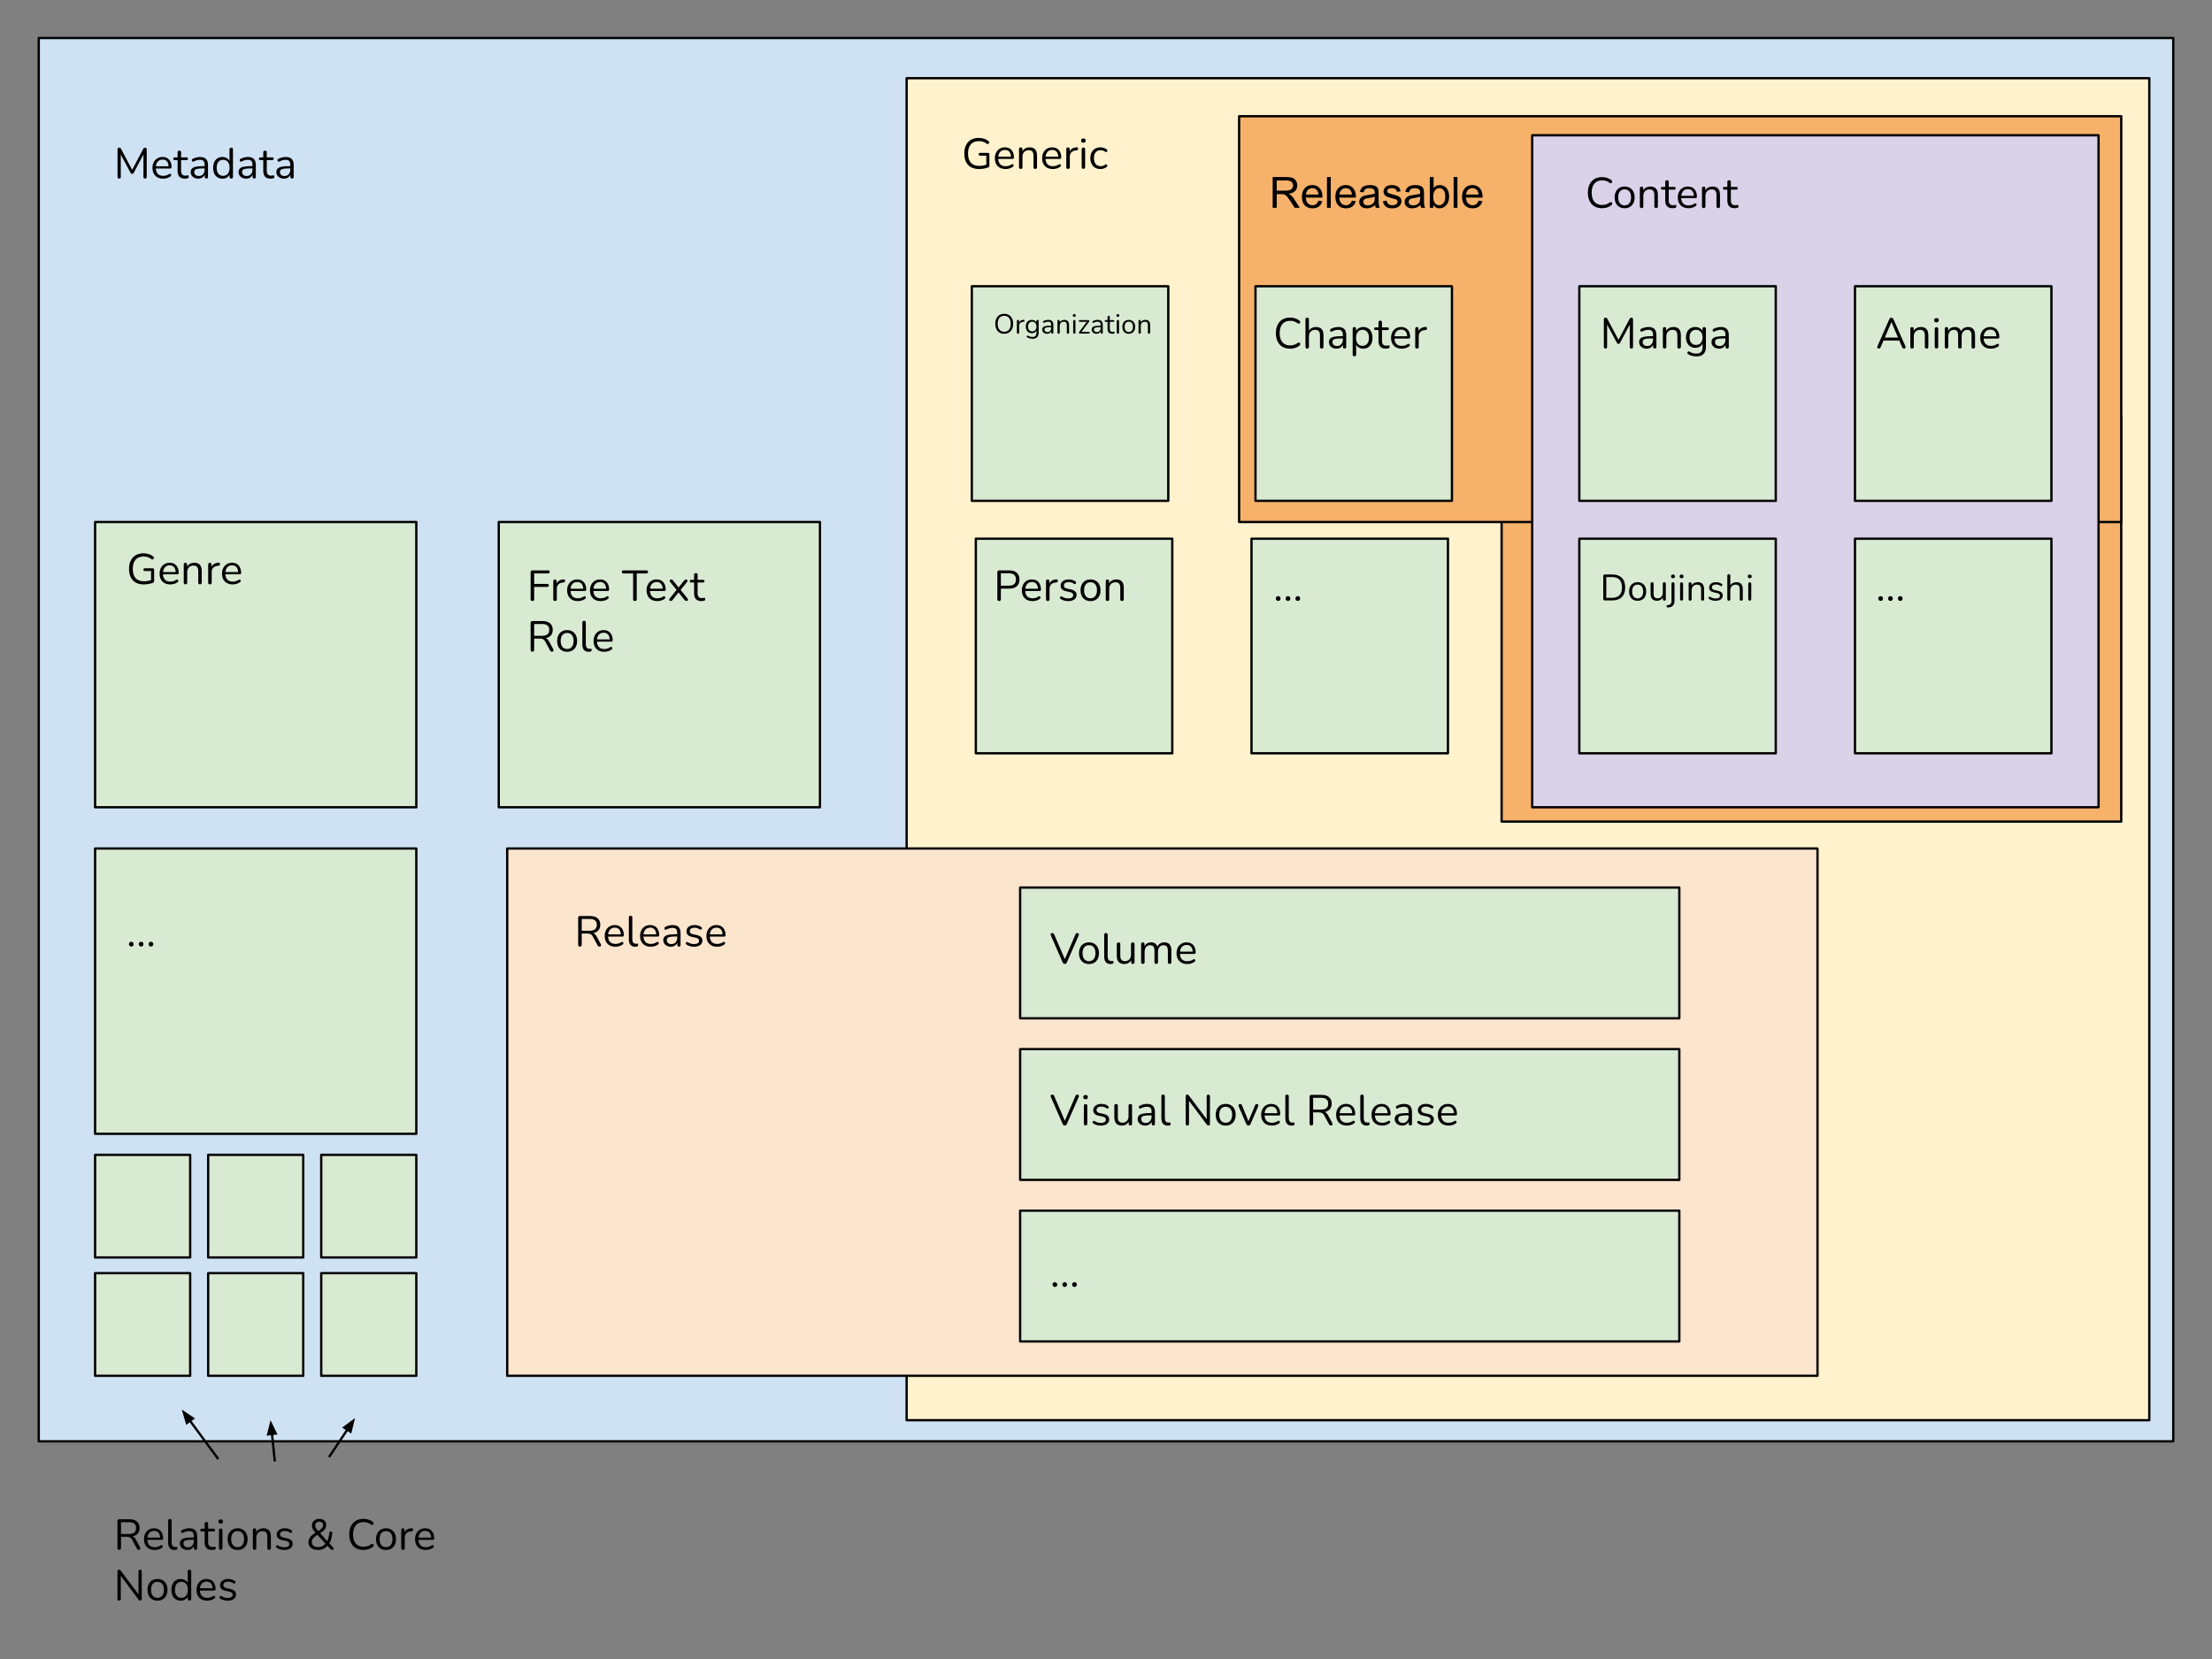 <svg version="1.1" viewBox="0.0 0.0 960.0 720.0" fill="none" stroke="none" stroke-linecap="square" stroke-miterlimit="10" xmlns:xlink="http://www.w3.org/1999/xlink" xmlns="http://www.w3.org/2000/svg"><rect x="0.0" y="0.0" width="960.0" height="720.0" fill="#808080" stroke="none"/><clipPath id="p.0"><path d="m0 0l960.0 0l0 720.0l-960.0 0l0 -720.0z" clip-rule="nonzero"/></clipPath><g clip-path="url(#p.0)"><path fill="#000000" fill-opacity="0.0" d="m0 0l960.0 0l0 720.0l-960.0 0z" fill-rule="evenodd"/><path fill="#cfe2f3" d="m16.819 16.509l926.362 0l0 609.008l-926.362 0z" fill-rule="evenodd"/><path stroke="#000000" stroke-width="1.0" stroke-linejoin="round" stroke-linecap="butt" d="m16.819 16.509l926.362 0l0 609.008l-926.362 0z" fill-rule="evenodd"/><path fill="#fff2cc" d="m393.478 33.937l539.307 0l0 582.425l-539.307 0z" fill-rule="evenodd"/><path stroke="#000000" stroke-width="1.0" stroke-linejoin="round" stroke-linecap="butt" d="m393.478 33.937l539.307 0l0 582.425l-539.307 0z" fill-rule="evenodd"/><path fill="#d9ead3" d="m41.273 226.549l139.402 0l0 123.811l-139.402 0z" fill-rule="evenodd"/><path stroke="#000000" stroke-width="1.0" stroke-linejoin="round" stroke-linecap="butt" d="m41.273 226.549l139.402 0l0 123.811l-139.402 0z" fill-rule="evenodd"/><path fill="#d9ead3" d="m41.273 368.255l139.402 0l0 123.811l-139.402 0z" fill-rule="evenodd"/><path stroke="#000000" stroke-width="1.0" stroke-linejoin="round" stroke-linecap="butt" d="m41.273 368.255l139.402 0l0 123.811l-139.402 0z" fill-rule="evenodd"/><path fill="#d9ead3" d="m216.458 226.549l139.402 0l0 123.811l-139.402 0z" fill-rule="evenodd"/><path stroke="#000000" stroke-width="1.0" stroke-linejoin="round" stroke-linecap="butt" d="m216.458 226.549l139.402 0l0 123.811l-139.402 0z" fill-rule="evenodd"/><path fill="#f6b26b" d="m651.693 180.465l268.913 0l0 176.094l-268.913 0z" fill-rule="evenodd"/><path stroke="#000000" stroke-width="1.0" stroke-linejoin="round" stroke-linecap="butt" d="m651.693 180.465l268.913 0l0 176.094l-268.913 0z" fill-rule="evenodd"/><path fill="#fce5cd" d="m220.129 368.255l568.661 0l0 228.819l-568.661 0z" fill-rule="evenodd"/><path stroke="#000000" stroke-width="1.0" stroke-linejoin="round" stroke-linecap="butt" d="m220.129 368.255l568.661 0l0 228.819l-568.661 0z" fill-rule="evenodd"/><path fill="#d9ead3" d="m442.738 385.184l286.079 0l0 56.756l-286.079 0z" fill-rule="evenodd"/><path stroke="#000000" stroke-width="1.0" stroke-linejoin="round" stroke-linecap="butt" d="m442.738 385.184l286.079 0l0 56.756l-286.079 0z" fill-rule="evenodd"/><path fill="#d9ead3" d="m41.273 501.197l41.26 0l0 44.535l-41.26 0z" fill-rule="evenodd"/><path stroke="#000000" stroke-width="1.0" stroke-linejoin="round" stroke-linecap="butt" d="m41.273 501.197l41.26 0l0 44.535l-41.26 0z" fill-rule="evenodd"/><path fill="#d9ead3" d="m90.344 501.197l41.26 0l0 44.535l-41.26 0z" fill-rule="evenodd"/><path stroke="#000000" stroke-width="1.0" stroke-linejoin="round" stroke-linecap="butt" d="m90.344 501.197l41.26 0l0 44.535l-41.26 0z" fill-rule="evenodd"/><path fill="#d9ead3" d="m139.415 501.197l41.26 0l0 44.535l-41.26 0z" fill-rule="evenodd"/><path stroke="#000000" stroke-width="1.0" stroke-linejoin="round" stroke-linecap="butt" d="m139.415 501.197l41.26 0l0 44.535l-41.26 0z" fill-rule="evenodd"/><path fill="#d9ead3" d="m41.273 552.549l41.26 0l0 44.535l-41.26 0z" fill-rule="evenodd"/><path stroke="#000000" stroke-width="1.0" stroke-linejoin="round" stroke-linecap="butt" d="m41.273 552.549l41.26 0l0 44.535l-41.26 0z" fill-rule="evenodd"/><path fill="#d9ead3" d="m90.344 552.549l41.26 0l0 44.535l-41.26 0z" fill-rule="evenodd"/><path stroke="#000000" stroke-width="1.0" stroke-linejoin="round" stroke-linecap="butt" d="m90.344 552.549l41.26 0l0 44.535l-41.26 0z" fill-rule="evenodd"/><path fill="#f6b26b" d="m537.78 50.446l382.835 0l0 176.094l-382.835 0z" fill-rule="evenodd"/><path stroke="#000000" stroke-width="1.0" stroke-linejoin="round" stroke-linecap="butt" d="m537.78 50.446l382.835 0l0 176.094l-382.835 0z" fill-rule="evenodd"/><path fill="#d9ead3" d="m139.415 552.549l41.26 0l0 44.535l-41.26 0z" fill-rule="evenodd"/><path stroke="#000000" stroke-width="1.0" stroke-linejoin="round" stroke-linecap="butt" d="m139.415 552.549l41.26 0l0 44.535l-41.26 0z" fill-rule="evenodd"/><path fill="#d9d2e9" d="m664.968 58.701l245.795 0l0 291.654l-245.795 0z" fill-rule="evenodd"/><path stroke="#000000" stroke-width="1.0" stroke-linejoin="round" stroke-linecap="butt" d="m664.968 58.701l245.795 0l0 291.654l-245.795 0z" fill-rule="evenodd"/><path fill="#d9ead3" d="m685.416 124.231l85.26 0l0 93.134l-85.26 0z" fill-rule="evenodd"/><path stroke="#000000" stroke-width="1.0" stroke-linejoin="round" stroke-linecap="butt" d="m685.416 124.231l85.26 0l0 93.134l-85.26 0z" fill-rule="evenodd"/><path fill="#d9ead3" d="m805.056 124.231l85.26 0l0 93.134l-85.26 0z" fill-rule="evenodd"/><path stroke="#000000" stroke-width="1.0" stroke-linejoin="round" stroke-linecap="butt" d="m805.056 124.231l85.26 0l0 93.134l-85.26 0z" fill-rule="evenodd"/><path fill="#d9ead3" d="m685.416 233.785l85.26 0l0 93.134l-85.26 0z" fill-rule="evenodd"/><path stroke="#000000" stroke-width="1.0" stroke-linejoin="round" stroke-linecap="butt" d="m685.416 233.785l85.26 0l0 93.134l-85.26 0z" fill-rule="evenodd"/><path fill="#d9ead3" d="m805.056 233.785l85.26 0l0 93.134l-85.26 0z" fill-rule="evenodd"/><path stroke="#000000" stroke-width="1.0" stroke-linejoin="round" stroke-linecap="butt" d="m805.056 233.785l85.26 0l0 93.134l-85.26 0z" fill-rule="evenodd"/><path fill="#d9ead3" d="m544.878 124.231l85.26 0l0 93.134l-85.26 0z" fill-rule="evenodd"/><path stroke="#000000" stroke-width="1.0" stroke-linejoin="round" stroke-linecap="butt" d="m544.878 124.231l85.26 0l0 93.134l-85.26 0z" fill-rule="evenodd"/><path fill="#d9ead3" d="m421.768 124.231l85.26 0l0 93.134l-85.26 0z" fill-rule="evenodd"/><path stroke="#000000" stroke-width="1.0" stroke-linejoin="round" stroke-linecap="butt" d="m421.768 124.231l85.26 0l0 93.134l-85.26 0z" fill-rule="evenodd"/><path fill="#d9ead3" d="m423.505 233.785l85.26 0l0 93.134l-85.26 0z" fill-rule="evenodd"/><path stroke="#000000" stroke-width="1.0" stroke-linejoin="round" stroke-linecap="butt" d="m423.505 233.785l85.26 0l0 93.134l-85.26 0z" fill-rule="evenodd"/><path fill="#d9ead3" d="m543.146 233.785l85.26 0l0 93.134l-85.26 0z" fill-rule="evenodd"/><path stroke="#000000" stroke-width="1.0" stroke-linejoin="round" stroke-linecap="butt" d="m543.146 233.785l85.26 0l0 93.134l-85.26 0z" fill-rule="evenodd"/><path fill="#000000" fill-opacity="0.0" d="m40.357 50.446l115.559 0l0 44.535l-115.559 0z" fill-rule="evenodd"/><path fill="#000000" d="m51.732 77.491q-0.719 0 -0.719 -0.734l0 -11.922q0 -0.75 0.719 -0.75q0.297 0 0.469 0.125q0.172 0.109 0.328 0.391l4.828 9.109l4.812 -9.109q0.156 -0.281 0.312 -0.391q0.172 -0.125 0.5 -0.125q0.688 0 0.688 0.75l0 11.922q0 0.734 -0.719 0.734q-0.703 0 -0.703 -0.734l0 -9.672l-4.219 7.938q-0.125 0.234 -0.266 0.344q-0.141 0.094 -0.406 0.094q-0.25 0 -0.406 -0.109q-0.156 -0.109 -0.266 -0.328l-4.266 -7.922l0 9.656q0 0.734 -0.688 0.734zm19.076 0.047q-2.141 0 -3.391 -1.25q-1.25 -1.266 -1.25 -3.438q0 -1.391 0.562 -2.469q0.562 -1.078 1.531 -1.656q0.984 -0.594 2.266 -0.594q1.859 0 2.891 1.188q1.047 1.188 1.047 3.25q0 0.578 -0.656 0.578l-6.172 0q0.078 1.547 0.891 2.359q0.828 0.812 2.281 0.812q0.625 0 1.25 -0.156q0.641 -0.156 1.234 -0.562q0.422 -0.281 0.719 -0.109q0.297 0.156 0.297 0.5q0.016 0.344 -0.375 0.609q-0.625 0.453 -1.469 0.703q-0.844 0.234 -1.656 0.234zm-0.234 -8.281q-1.297 0 -2.047 0.797q-0.734 0.797 -0.875 2.109l5.516 0q-0.062 -1.375 -0.734 -2.141q-0.656 -0.766 -1.859 -0.766zm9.722 8.281q-1.609 0 -2.422 -0.844q-0.797 -0.859 -0.797 -2.469l0 -4.75l-1.25 0q-0.656 0 -0.656 -0.594q0 -0.578 0.656 -0.578l1.25 0l0 -2.156q0 -0.766 0.766 -0.766q0.75 0 0.75 0.766l0 2.156l2.344 0q0.656 0 0.656 0.578q0 0.594 -0.656 0.594l-2.344 0l0 4.609q0 1.062 0.438 1.609q0.453 0.547 1.469 0.547q0.344 0 0.578 -0.062q0.25 -0.078 0.438 -0.078q0.172 -0.016 0.281 0.109q0.109 0.125 0.109 0.453q0 0.219 -0.078 0.406q-0.078 0.188 -0.281 0.266q-0.234 0.062 -0.594 0.125q-0.359 0.078 -0.656 0.078zm5.733 0q-0.922 0 -1.672 -0.359q-0.734 -0.375 -1.172 -1.0q-0.422 -0.641 -0.422 -1.422q0 -0.984 0.516 -1.562q0.516 -0.578 1.703 -0.828q1.188 -0.266 3.234 -0.266l0.594 0l0 -0.578q0 -1.156 -0.484 -1.656q-0.469 -0.516 -1.5 -0.516q-0.656 0 -1.328 0.172q-0.656 0.156 -1.359 0.531q-0.328 0.172 -0.547 0.078q-0.203 -0.109 -0.297 -0.344q-0.078 -0.234 0 -0.484q0.094 -0.266 0.375 -0.391q0.797 -0.406 1.609 -0.594q0.812 -0.188 1.547 -0.188q1.75 0 2.594 0.859q0.844 0.859 0.844 2.672l0 5.047q0 0.781 -0.688 0.781q-0.719 0 -0.719 -0.781l0 -0.906q-0.359 0.797 -1.094 1.266q-0.734 0.469 -1.734 0.469zm0.25 -1.141q1.125 0 1.828 -0.766q0.703 -0.781 0.703 -1.984l0 -0.547l-0.578 0q-1.5 0 -2.375 0.141q-0.859 0.125 -1.219 0.484q-0.344 0.344 -0.344 0.938q0 0.766 0.531 1.25q0.531 0.484 1.453 0.484zm10.247 1.141q-1.219 0 -2.125 -0.578q-0.906 -0.578 -1.406 -1.625q-0.484 -1.062 -0.484 -2.5q0 -1.453 0.484 -2.5q0.5 -1.062 1.406 -1.625q0.906 -0.578 2.125 -0.578q1.062 0 1.875 0.469q0.812 0.469 1.203 1.281l0 -5.031q0 -0.766 0.766 -0.766q0.734 0 0.734 0.766l0 11.859q0 0.781 -0.734 0.781q-0.75 0 -0.75 -0.781l0 -0.969q-0.406 0.844 -1.219 1.328q-0.812 0.469 -1.875 0.469zm0.312 -1.219q1.266 0 2.031 -0.906q0.766 -0.906 0.766 -2.578q0 -1.703 -0.766 -2.594q-0.766 -0.891 -2.031 -0.891q-1.281 0 -2.047 0.891q-0.75 0.891 -0.75 2.594q0 1.672 0.75 2.578q0.766 0.906 2.047 0.906zm9.955 1.219q-0.922 0 -1.672 -0.359q-0.734 -0.375 -1.172 -1.0q-0.422 -0.641 -0.422 -1.422q0 -0.984 0.516 -1.562q0.516 -0.578 1.703 -0.828q1.188 -0.266 3.234 -0.266l0.594 0l0 -0.578q0 -1.156 -0.484 -1.656q-0.469 -0.516 -1.5 -0.516q-0.656 0 -1.328 0.172q-0.656 0.156 -1.359 0.531q-0.328 0.172 -0.547 0.078q-0.203 -0.109 -0.297 -0.344q-0.078 -0.234 0 -0.484q0.094 -0.266 0.375 -0.391q0.797 -0.406 1.609 -0.594q0.812 -0.188 1.547 -0.188q1.75 0 2.594 0.859q0.844 0.859 0.844 2.672l0 5.047q0 0.781 -0.688 0.781q-0.719 0 -0.719 -0.781l0 -0.906q-0.359 0.797 -1.094 1.266q-0.734 0.469 -1.734 0.469zm0.25 -1.141q1.125 0 1.828 -0.766q0.703 -0.781 0.703 -1.984l0 -0.547l-0.578 0q-1.5 0 -2.375 0.141q-0.859 0.125 -1.219 0.484q-0.344 0.344 -0.344 0.938q0 0.766 0.531 1.25q0.531 0.484 1.453 0.484zm10.435 1.141q-1.609 0 -2.422 -0.844q-0.797 -0.859 -0.797 -2.469l0 -4.75l-1.25 0q-0.656 0 -0.656 -0.594q0 -0.578 0.656 -0.578l1.25 0l0 -2.156q0 -0.766 0.766 -0.766q0.75 0 0.75 0.766l0 2.156l2.344 0q0.656 0 0.656 0.578q0 0.594 -0.656 0.594l-2.344 0l0 4.609q0 1.062 0.438 1.609q0.453 0.547 1.469 0.547q0.344 0 0.578 -0.062q0.25 -0.078 0.438 -0.078q0.172 -0.016 0.281 0.109q0.109 0.125 0.109 0.453q0 0.219 -0.078 0.406q-0.078 0.188 -0.281 0.266q-0.234 0.062 -0.594 0.125q-0.359 0.078 -0.656 0.078zm5.733 0q-0.922 0 -1.672 -0.359q-0.734 -0.375 -1.172 -1.0q-0.422 -0.641 -0.422 -1.422q0 -0.984 0.516 -1.562q0.516 -0.578 1.703 -0.828q1.188 -0.266 3.234 -0.266l0.594 0l0 -0.578q0 -1.156 -0.484 -1.656q-0.469 -0.516 -1.5 -0.516q-0.656 0 -1.328 0.172q-0.656 0.156 -1.359 0.531q-0.328 0.172 -0.547 0.078q-0.203 -0.109 -0.297 -0.344q-0.078 -0.234 0 -0.484q0.094 -0.266 0.375 -0.391q0.797 -0.406 1.609 -0.594q0.812 -0.188 1.547 -0.188q1.75 0 2.594 0.859q0.844 0.859 0.844 2.672l0 5.047q0 0.781 -0.688 0.781q-0.719 0 -0.719 -0.781l0 -0.906q-0.359 0.797 -1.094 1.266q-0.734 0.469 -1.734 0.469zm0.25 -1.141q1.125 0 1.828 -0.766q0.703 -0.781 0.703 -1.984l0 -0.547l-0.578 0q-1.5 0 -2.375 0.141q-0.859 0.125 -1.219 0.484q-0.344 0.344 -0.344 0.938q0 0.766 0.531 1.25q0.531 0.484 1.453 0.484z" fill-rule="nonzero"/><path fill="#000000" fill-opacity="0.0" d="m408.357 46.268l115.559 0l0 44.535l-115.559 0z" fill-rule="evenodd"/><path fill="#000000" d="m424.982 73.36q-3.172 0 -4.828 -1.797q-1.656 -1.797 -1.656 -4.938q0 -2.094 0.734 -3.594q0.75 -1.516 2.141 -2.344q1.406 -0.828 3.391 -0.828q1.172 0 2.266 0.328q1.109 0.328 1.969 1.047q0.266 0.188 0.297 0.453q0.047 0.266 -0.094 0.5q-0.141 0.234 -0.406 0.312q-0.25 0.078 -0.531 -0.109q-0.75 -0.609 -1.609 -0.875q-0.859 -0.266 -1.906 -0.266q-2.234 0 -3.438 1.406q-1.188 1.406 -1.188 3.969q0 2.609 1.219 4.0q1.234 1.375 3.688 1.375q1.578 0 3.031 -0.547l0 -3.906l-2.656 0q-0.672 0 -0.672 -0.609q0 -0.594 0.672 -0.594l3.328 0q0.656 0 0.656 0.656l0 4.859q0 0.578 -0.406 0.75q-0.781 0.328 -1.875 0.547q-1.094 0.203 -2.125 0.203zm11.419 0q-2.141 0 -3.391 -1.25q-1.25 -1.266 -1.25 -3.438q0 -1.391 0.562 -2.469q0.562 -1.078 1.531 -1.656q0.984 -0.594 2.266 -0.594q1.859 0 2.891 1.188q1.047 1.188 1.047 3.25q0 0.578 -0.656 0.578l-6.172 0q0.078 1.547 0.891 2.359q0.828 0.812 2.281 0.812q0.625 0 1.25 -0.156q0.641 -0.156 1.234 -0.562q0.422 -0.281 0.719 -0.109q0.297 0.156 0.297 0.5q0.016 0.344 -0.375 0.609q-0.625 0.453 -1.469 0.703q-0.844 0.234 -1.656 0.234zm-0.234 -8.281q-1.297 0 -2.047 0.797q-0.734 0.797 -0.875 2.109l5.516 0q-0.062 -1.375 -0.734 -2.141q-0.656 -0.766 -1.859 -0.766zm6.831 8.234q-0.75 0 -0.75 -0.781l0 -7.781q0 -0.766 0.719 -0.766q0.75 0 0.75 0.766l0 0.922q0.453 -0.859 1.266 -1.281q0.828 -0.438 1.844 -0.438q3.234 0 3.234 3.578l0 5.0q0 0.781 -0.75 0.781q-0.766 0 -0.766 -0.781l0 -4.906q0 -1.266 -0.5 -1.844q-0.484 -0.594 -1.562 -0.594q-1.25 0 -2.0 0.781q-0.734 0.766 -0.734 2.047l0 4.516q0 0.781 -0.75 0.781zm13.925 0.047q-2.141 0 -3.391 -1.25q-1.25 -1.266 -1.25 -3.438q0 -1.391 0.562 -2.469q0.562 -1.078 1.531 -1.656q0.984 -0.594 2.266 -0.594q1.859 0 2.891 1.188q1.047 1.188 1.047 3.25q0 0.578 -0.656 0.578l-6.172 0q0.078 1.547 0.891 2.359q0.828 0.812 2.281 0.812q0.625 0 1.25 -0.156q0.641 -0.156 1.234 -0.562q0.422 -0.281 0.719 -0.109q0.297 0.156 0.297 0.5q0.016 0.344 -0.375 0.609q-0.625 0.453 -1.469 0.703q-0.844 0.234 -1.656 0.234zm-0.234 -8.281q-1.297 0 -2.047 0.797q-0.734 0.797 -0.875 2.109l5.516 0q-0.062 -1.375 -0.734 -2.141q-0.656 -0.766 -1.859 -0.766zm6.847 8.234q-0.766 0 -0.766 -0.781l0 -7.781q0 -0.766 0.719 -0.766q0.75 0 0.75 0.766l0 1.0q0.375 -0.859 1.156 -1.312q0.781 -0.469 1.859 -0.5q0.609 -0.062 0.641 0.594q0.062 0.656 -0.672 0.734l-0.297 0.031q-1.281 0.109 -1.953 0.812q-0.672 0.703 -0.672 1.906l0 4.516q0 0.781 -0.766 0.781zm6.663 -11.375q-1.0 0 -1.0 -0.938q0 -0.906 1.0 -0.906q0.984 0 0.984 0.906q0 0.938 -0.984 0.938zm0 11.344q-0.75 0 -0.75 -0.828l0 -7.625q0 -0.797 0.75 -0.797q0.75 0 0.75 0.797l0 7.625q0 0.828 -0.75 0.828zm7.422 0.078q-1.359 0 -2.359 -0.578q-0.984 -0.594 -1.516 -1.672q-0.531 -1.078 -0.531 -2.516q0 -2.156 1.172 -3.391q1.172 -1.25 3.234 -1.25q0.672 0 1.391 0.219q0.734 0.203 1.328 0.688q0.312 0.234 0.266 0.578q-0.047 0.328 -0.312 0.5q-0.266 0.156 -0.625 -0.078q-0.5 -0.375 -1.0 -0.516q-0.484 -0.156 -0.953 -0.156q-1.422 0 -2.188 0.891q-0.766 0.875 -0.766 2.531q0 1.625 0.766 2.578q0.766 0.938 2.188 0.938q0.469 0 0.953 -0.141q0.5 -0.156 1.0 -0.531q0.359 -0.25 0.609 -0.062q0.266 0.172 0.297 0.516q0.031 0.328 -0.266 0.531q-0.609 0.484 -1.312 0.703q-0.703 0.219 -1.375 0.219z" fill-rule="nonzero"/><path fill="#000000" fill-opacity="0.0" d="m678.995 63.276l115.559 0l0 44.535l-115.559 0z" fill-rule="evenodd"/><path fill="#000000" d="m695.307 90.367q-1.938 0 -3.328 -0.812q-1.375 -0.828 -2.109 -2.344q-0.734 -1.516 -0.734 -3.594q0 -2.078 0.734 -3.578q0.734 -1.516 2.109 -2.344q1.391 -0.828 3.328 -0.828q1.156 0 2.203 0.344q1.047 0.328 1.812 0.953q0.312 0.219 0.359 0.516q0.047 0.297 -0.109 0.531q-0.141 0.234 -0.422 0.312q-0.266 0.062 -0.594 -0.188q-1.328 -1.062 -3.219 -1.062q-2.219 0 -3.391 1.406q-1.172 1.391 -1.172 3.938q0 2.547 1.172 3.953q1.172 1.391 3.391 1.391q1.891 0 3.25 -1.078q0.344 -0.219 0.609 -0.156q0.266 0.047 0.406 0.266q0.141 0.219 0.094 0.5q-0.031 0.281 -0.297 0.516q-0.812 0.672 -1.859 1.016q-1.047 0.344 -2.234 0.344zm9.777 0q-1.328 0 -2.297 -0.578q-0.969 -0.578 -1.5 -1.625q-0.531 -1.062 -0.531 -2.5q0 -1.438 0.531 -2.484q0.531 -1.062 1.5 -1.641q0.969 -0.578 2.297 -0.578q1.312 0 2.281 0.578q0.984 0.578 1.516 1.641q0.531 1.047 0.531 2.484q0 1.438 -0.531 2.5q-0.531 1.047 -1.516 1.625q-0.969 0.578 -2.281 0.578zm0 -1.219q1.266 0 2.031 -0.906q0.766 -0.906 0.766 -2.578q0 -1.703 -0.766 -2.594q-0.766 -0.891 -2.031 -0.891q-1.281 0 -2.047 0.891q-0.75 0.891 -0.75 2.594q0 1.672 0.75 2.578q0.766 0.906 2.047 0.906zm7.357 1.172q-0.75 0 -0.75 -0.781l0 -7.781q0 -0.766 0.719 -0.766q0.75 0 0.75 0.766l0 0.922q0.453 -0.859 1.266 -1.281q0.828 -0.438 1.844 -0.438q3.234 0 3.234 3.578l0 5.0q0 0.781 -0.75 0.781q-0.766 0 -0.766 -0.781l0 -4.906q0 -1.266 -0.5 -1.844q-0.484 -0.594 -1.562 -0.594q-1.25 0 -2.0 0.781q-0.734 0.766 -0.734 2.047l0 4.516q0 0.781 -0.75 0.781zm13.487 0.047q-1.609 0 -2.422 -0.844q-0.797 -0.859 -0.797 -2.469l0 -4.75l-1.25 0q-0.656 0 -0.656 -0.594q0 -0.578 0.656 -0.578l1.25 0l0 -2.156q0 -0.766 0.766 -0.766q0.75 0 0.75 0.766l0 2.156l2.344 0q0.656 0 0.656 0.578q0 0.594 -0.656 0.594l-2.344 0l0 4.609q0 1.062 0.438 1.609q0.453 0.547 1.469 0.547q0.344 0 0.578 -0.062q0.25 -0.078 0.438 -0.078q0.172 -0.016 0.281 0.109q0.109 0.125 0.109 0.453q0 0.219 -0.078 0.406q-0.078 0.188 -0.281 0.266q-0.234 0.062 -0.594 0.125q-0.359 0.078 -0.656 0.078zm6.874 0q-2.141 0 -3.391 -1.25q-1.25 -1.266 -1.25 -3.438q0 -1.391 0.562 -2.469q0.562 -1.078 1.531 -1.656q0.984 -0.594 2.266 -0.594q1.859 0 2.891 1.188q1.047 1.188 1.047 3.25q0 0.578 -0.656 0.578l-6.172 0q0.078 1.547 0.891 2.359q0.828 0.812 2.281 0.812q0.625 0 1.25 -0.156q0.641 -0.156 1.234 -0.562q0.422 -0.281 0.719 -0.109q0.297 0.156 0.297 0.5q0.016 0.344 -0.375 0.609q-0.625 0.453 -1.469 0.703q-0.844 0.234 -1.656 0.234zm-0.234 -8.281q-1.297 0 -2.047 0.797q-0.734 0.797 -0.875 2.109l5.516 0q-0.062 -1.375 -0.734 -2.141q-0.656 -0.766 -1.859 -0.766zm6.831 8.234q-0.75 0 -0.75 -0.781l0 -7.781q0 -0.766 0.719 -0.766q0.75 0 0.75 0.766l0 0.922q0.453 -0.859 1.266 -1.281q0.828 -0.438 1.844 -0.438q3.234 0 3.234 3.578l0 5.0q0 0.781 -0.75 0.781q-0.766 0 -0.766 -0.781l0 -4.906q0 -1.266 -0.5 -1.844q-0.484 -0.594 -1.562 -0.594q-1.25 0 -2.0 0.781q-0.734 0.766 -0.734 2.047l0 4.516q0 0.781 -0.75 0.781zm13.487 0.047q-1.609 0 -2.422 -0.844q-0.797 -0.859 -0.797 -2.469l0 -4.75l-1.25 0q-0.656 0 -0.656 -0.594q0 -0.578 0.656 -0.578l1.25 0l0 -2.156q0 -0.766 0.766 -0.766q0.75 0 0.75 0.766l0 2.156l2.344 0q0.656 0 0.656 0.578q0 0.594 -0.656 0.594l-2.344 0l0 4.609q0 1.062 0.438 1.609q0.453 0.547 1.469 0.547q0.344 0 0.578 -0.062q0.25 -0.078 0.438 -0.078q0.172 -0.016 0.281 0.109q0.109 0.125 0.109 0.453q0 0.219 -0.078 0.406q-0.078 0.188 -0.281 0.266q-0.234 0.062 -0.594 0.125q-0.359 0.078 -0.656 0.078z" fill-rule="nonzero"/><path fill="#000000" fill-opacity="0.0" d="m240.302 383.785l115.559 0l0 44.535l-115.559 0z" fill-rule="evenodd"/><path fill="#000000" d="m251.692 410.83q-0.766 0 -0.766 -0.797l0 -11.703q0 -0.781 0.781 -0.781l4.422 0q2.125 0 3.25 1.0q1.141 0.984 1.141 2.812q0 1.453 -0.797 2.391q-0.797 0.922 -2.25 1.203q0.859 0.297 1.469 1.453l1.797 3.344q0.203 0.391 0.062 0.734q-0.125 0.344 -0.594 0.344q-0.312 0 -0.516 -0.141q-0.203 -0.141 -0.359 -0.438l-2.031 -3.766q-0.422 -0.797 -0.984 -1.062q-0.563 -0.281 -1.469 -0.281l-2.391 0l0 4.891q0 0.797 -0.766 0.797zm0.766 -6.891l3.453 0q3.094 0 3.094 -2.578q0 -2.547 -3.094 -2.547l-3.453 0l0 5.125zm14.619 6.938q-2.141 0 -3.391 -1.25q-1.25 -1.266 -1.25 -3.438q0 -1.391 0.562 -2.469q0.562 -1.078 1.531 -1.656q0.984 -0.594 2.266 -0.594q1.859 0 2.891 1.188q1.047 1.188 1.047 3.25q0 0.578 -0.656 0.578l-6.172 0q0.078 1.547 0.891 2.359q0.828 0.812 2.281 0.812q0.625 0 1.25 -0.156q0.641 -0.156 1.234 -0.562q0.422 -0.281 0.719 -0.109q0.297 0.156 0.297 0.5q0.016 0.344 -0.375 0.609q-0.625 0.453 -1.469 0.703q-0.844 0.234 -1.656 0.234zm-0.234 -8.281q-1.297 0 -2.047 0.797q-0.734 0.797 -0.875 2.109l5.516 0q-0.062 -1.375 -0.734 -2.141q-0.656 -0.766 -1.859 -0.766zm8.831 8.281q-1.344 0 -2.047 -0.812q-0.703 -0.812 -0.703 -2.359l0 -9.516q0 -0.766 0.75 -0.766q0.75 0 0.75 0.766l0 9.406q0 1.984 1.594 1.984q0.172 0 0.297 -0.016q0.125 -0.016 0.266 -0.016q0.203 -0.016 0.281 0.094q0.094 0.109 0.094 0.453q0 0.625 -0.641 0.719q-0.141 0.047 -0.312 0.047q-0.172 0.016 -0.328 0.016zm6.757 0q-2.141 0 -3.391 -1.25q-1.25 -1.266 -1.25 -3.438q0 -1.391 0.562 -2.469q0.562 -1.078 1.531 -1.656q0.984 -0.594 2.266 -0.594q1.859 0 2.891 1.188q1.047 1.188 1.047 3.25q0 0.578 -0.656 0.578l-6.172 0q0.078 1.547 0.891 2.359q0.828 0.812 2.281 0.812q0.625 0 1.25 -0.156q0.641 -0.156 1.234 -0.562q0.422 -0.281 0.719 -0.109q0.297 0.156 0.297 0.5q0.016 0.344 -0.375 0.609q-0.625 0.453 -1.469 0.703q-0.844 0.234 -1.656 0.234zm-0.234 -8.281q-1.297 0 -2.047 0.797q-0.734 0.797 -0.875 2.109l5.516 0q-0.062 -1.375 -0.734 -2.141q-0.656 -0.766 -1.859 -0.766zm8.925 8.281q-0.922 0 -1.672 -0.359q-0.734 -0.375 -1.172 -1.0q-0.422 -0.641 -0.422 -1.422q0 -0.984 0.516 -1.562q0.516 -0.578 1.703 -0.828q1.188 -0.266 3.234 -0.266l0.594 0l0 -0.578q0 -1.156 -0.484 -1.656q-0.469 -0.516 -1.5 -0.516q-0.656 0 -1.328 0.172q-0.656 0.156 -1.359 0.531q-0.328 0.172 -0.547 0.078q-0.203 -0.109 -0.297 -0.344q-0.078 -0.234 0 -0.484q0.094 -0.266 0.375 -0.391q0.797 -0.406 1.609 -0.594q0.812 -0.188 1.547 -0.188q1.75 0 2.594 0.859q0.844 0.859 0.844 2.672l0 5.047q0 0.781 -0.688 0.781q-0.719 0 -0.719 -0.781l0 -0.906q-0.359 0.797 -1.094 1.266q-0.734 0.469 -1.734 0.469zm0.25 -1.141q1.125 0 1.828 -0.766q0.703 -0.781 0.703 -1.984l0 -0.547l-0.578 0q-1.5 0 -2.375 0.141q-0.859 0.125 -1.219 0.484q-0.344 0.344 -0.344 0.938q0 0.766 0.531 1.25q0.531 0.484 1.453 0.484zm9.857 1.141q-0.844 0 -1.703 -0.219q-0.844 -0.219 -1.562 -0.703q-0.344 -0.203 -0.344 -0.531q0.016 -0.328 0.25 -0.516q0.25 -0.188 0.625 0q0.734 0.453 1.406 0.641q0.688 0.172 1.359 0.172q1.062 0 1.594 -0.391q0.547 -0.391 0.547 -1.062q0 -0.531 -0.359 -0.828q-0.344 -0.312 -1.109 -0.484l-1.703 -0.375q-2.312 -0.5 -2.312 -2.391q0 -1.234 0.984 -1.969q0.984 -0.75 2.562 -0.75q0.797 0 1.547 0.219q0.75 0.203 1.344 0.672q0.312 0.234 0.281 0.547q-0.031 0.312 -0.297 0.5q-0.25 0.172 -0.594 -0.047q-0.562 -0.375 -1.141 -0.547q-0.578 -0.188 -1.141 -0.188q-1.047 0 -1.594 0.422q-0.531 0.406 -0.531 1.078q0 1.031 1.375 1.328l1.703 0.359q1.188 0.266 1.797 0.844q0.625 0.562 0.625 1.531q0 1.25 -0.984 1.969q-0.984 0.719 -2.625 0.719zm9.989 0q-2.141 0 -3.391 -1.25q-1.25 -1.266 -1.25 -3.438q0 -1.391 0.562 -2.469q0.562 -1.078 1.531 -1.656q0.984 -0.594 2.266 -0.594q1.859 0 2.891 1.188q1.047 1.188 1.047 3.25q0 0.578 -0.656 0.578l-6.172 0q0.078 1.547 0.891 2.359q0.828 0.812 2.281 0.812q0.625 0 1.25 -0.156q0.641 -0.156 1.234 -0.562q0.422 -0.281 0.719 -0.109q0.297 0.156 0.297 0.5q0.016 0.344 -0.375 0.609q-0.625 0.453 -1.469 0.703q-0.844 0.234 -1.656 0.234zm-0.234 -8.281q-1.297 0 -2.047 0.797q-0.734 0.797 -0.875 2.109l5.516 0q-0.062 -1.375 -0.734 -2.141q-0.656 -0.766 -1.859 -0.766z" fill-rule="nonzero"/><path fill="#000000" fill-opacity="0.0" d="m45.858 226.549l115.559 0l0 44.535l-115.559 0z" fill-rule="evenodd"/><path fill="#000000" d="m62.483 253.64q-3.172 0 -4.828 -1.797q-1.656 -1.797 -1.656 -4.938q0 -2.094 0.734 -3.594q0.75 -1.516 2.141 -2.344q1.406 -0.828 3.391 -0.828q1.172 0 2.266 0.328q1.109 0.328 1.969 1.047q0.266 0.188 0.297 0.453q0.047 0.266 -0.094 0.5q-0.141 0.234 -0.406 0.312q-0.25 0.078 -0.531 -0.109q-0.75 -0.609 -1.609 -0.875q-0.859 -0.266 -1.906 -0.266q-2.234 0 -3.438 1.406q-1.188 1.406 -1.188 3.969q0 2.609 1.219 4.0q1.234 1.375 3.688 1.375q1.578 0 3.031 -0.547l0 -3.906l-2.656 0q-0.672 0 -0.672 -0.609q0 -0.594 0.672 -0.594l3.328 0q0.656 0 0.656 0.656l0 4.859q0 0.578 -0.406 0.75q-0.781 0.328 -1.875 0.547q-1.094 0.203 -2.125 0.203zm11.419 0q-2.141 0 -3.391 -1.25q-1.25 -1.266 -1.25 -3.438q0 -1.391 0.562 -2.469q0.562 -1.078 1.531 -1.656q0.984 -0.594 2.266 -0.594q1.859 0 2.891 1.188q1.047 1.188 1.047 3.25q0 0.578 -0.656 0.578l-6.172 0q0.078 1.547 0.891 2.359q0.828 0.812 2.281 0.812q0.625 0 1.25 -0.156q0.641 -0.156 1.234 -0.562q0.422 -0.281 0.719 -0.109q0.297 0.156 0.297 0.5q0.016 0.344 -0.375 0.609q-0.625 0.453 -1.469 0.703q-0.844 0.234 -1.656 0.234zm-0.234 -8.281q-1.297 0 -2.047 0.797q-0.734 0.797 -0.875 2.109l5.516 0q-0.062 -1.375 -0.734 -2.141q-0.656 -0.766 -1.859 -0.766zm6.831 8.234q-0.75 0 -0.75 -0.781l0 -7.781q0 -0.766 0.719 -0.766q0.75 0 0.75 0.766l0 0.922q0.453 -0.859 1.266 -1.281q0.828 -0.438 1.844 -0.438q3.234 0 3.234 3.578l0 5.0q0 0.781 -0.75 0.781q-0.766 0 -0.766 -0.781l0 -4.906q0 -1.266 -0.5 -1.844q-0.484 -0.594 -1.562 -0.594q-1.25 0 -2.0 0.781q-0.734 0.766 -0.734 2.047l0 4.516q0 0.781 -0.75 0.781zm10.612 0q-0.766 0 -0.766 -0.781l0 -7.781q0 -0.766 0.719 -0.766q0.75 0 0.75 0.766l0 1.0q0.375 -0.859 1.156 -1.312q0.781 -0.469 1.859 -0.5q0.609 -0.062 0.641 0.594q0.062 0.656 -0.672 0.734l-0.297 0.031q-1.281 0.109 -1.953 0.812q-0.672 0.703 -0.672 1.906l0 4.516q0 0.781 -0.766 0.781zm9.879 0.047q-2.141 0 -3.391 -1.25q-1.25 -1.266 -1.25 -3.438q0 -1.391 0.562 -2.469q0.562 -1.078 1.531 -1.656q0.984 -0.594 2.266 -0.594q1.859 0 2.891 1.188q1.047 1.188 1.047 3.25q0 0.578 -0.656 0.578l-6.172 0q0.078 1.547 0.891 2.359q0.828 0.812 2.281 0.812q0.625 0 1.25 -0.156q0.641 -0.156 1.234 -0.562q0.422 -0.281 0.719 -0.109q0.297 0.156 0.297 0.5q0.016 0.344 -0.375 0.609q-0.625 0.453 -1.469 0.703q-0.844 0.234 -1.656 0.234zm-0.234 -8.281q-1.297 0 -2.047 0.797q-0.734 0.797 -0.875 2.109l5.516 0q-0.062 -1.375 -0.734 -2.141q-0.656 -0.766 -1.859 -0.766z" fill-rule="nonzero"/><path fill="#000000" fill-opacity="0.0" d="m219.668 233.785l115.559 0l0 44.535l-115.559 0z" fill-rule="evenodd"/><path fill="#000000" d="m231.105 260.83q-0.812 0 -0.812 -0.828l0 -11.609q0 -0.844 0.844 -0.844l6.766 0q0.656 0 0.656 0.641q0 0.656 -0.656 0.656l-6.078 0l0 4.578l5.688 0q0.672 0 0.672 0.641q0 0.656 -0.672 0.656l-5.688 0l0 5.281q0 0.828 -0.719 0.828zm9.787 0q-0.766 0 -0.766 -0.781l0 -7.781q0 -0.766 0.719 -0.766q0.75 0 0.75 0.766l0 1.0q0.375 -0.859 1.156 -1.312q0.781 -0.469 1.859 -0.5q0.609 -0.062 0.641 0.594q0.062 0.656 -0.672 0.734l-0.297 0.031q-1.281 0.109 -1.953 0.812q-0.672 0.703 -0.672 1.906l0 4.516q0 0.781 -0.766 0.781zm9.879 0.047q-2.141 0 -3.391 -1.25q-1.25 -1.266 -1.25 -3.438q0 -1.391 0.562 -2.469q0.562 -1.078 1.531 -1.656q0.984 -0.594 2.266 -0.594q1.859 0 2.891 1.188q1.047 1.188 1.047 3.25q0 0.578 -0.656 0.578l-6.172 0q0.078 1.547 0.891 2.359q0.828 0.812 2.281 0.812q0.625 0 1.25 -0.156q0.641 -0.156 1.234 -0.562q0.422 -0.281 0.719 -0.109q0.297 0.156 0.297 0.5q0.016 0.344 -0.375 0.609q-0.625 0.453 -1.469 0.703q-0.844 0.234 -1.656 0.234zm-0.234 -8.281q-1.297 0 -2.047 0.797q-0.734 0.797 -0.875 2.109l5.516 0q-0.062 -1.375 -0.734 -2.141q-0.656 -0.766 -1.859 -0.766zm10.159 8.281q-2.141 0 -3.391 -1.25q-1.25 -1.266 -1.25 -3.438q0 -1.391 0.562 -2.469q0.562 -1.078 1.531 -1.656q0.984 -0.594 2.266 -0.594q1.859 0 2.891 1.188q1.047 1.188 1.047 3.25q0 0.578 -0.656 0.578l-6.172 0q0.078 1.547 0.891 2.359q0.828 0.812 2.281 0.812q0.625 0 1.25 -0.156q0.641 -0.156 1.234 -0.562q0.422 -0.281 0.719 -0.109q0.297 0.156 0.297 0.5q0.016 0.344 -0.375 0.609q-0.625 0.453 -1.469 0.703q-0.844 0.234 -1.656 0.234zm-0.234 -8.281q-1.297 0 -2.047 0.797q-0.734 0.797 -0.875 2.109l5.516 0q-0.062 -1.375 -0.734 -2.141q-0.656 -0.766 -1.859 -0.766zm15.082 8.234q-0.766 0 -0.766 -0.797l0 -11.156l-4.188 0q-0.719 0 -0.719 -0.672q0 -0.656 0.719 -0.656l9.938 0q0.719 0 0.719 0.656q0 0.672 -0.719 0.672l-4.188 0l0 11.156q0 0.797 -0.797 0.797zm9.703 0.047q-2.141 0 -3.391 -1.25q-1.25 -1.266 -1.25 -3.438q0 -1.391 0.562 -2.469q0.562 -1.078 1.531 -1.656q0.984 -0.594 2.266 -0.594q1.859 0 2.891 1.188q1.047 1.188 1.047 3.25q0 0.578 -0.656 0.578l-6.172 0q0.078 1.547 0.891 2.359q0.828 0.812 2.281 0.812q0.625 0 1.25 -0.156q0.641 -0.156 1.234 -0.562q0.422 -0.281 0.719 -0.109q0.297 0.156 0.297 0.5q0.016 0.344 -0.375 0.609q-0.625 0.453 -1.469 0.703q-0.844 0.234 -1.656 0.234zm-0.234 -8.281q-1.297 0 -2.047 0.797q-0.734 0.797 -0.875 2.109l5.516 0q-0.062 -1.375 -0.734 -2.141q-0.656 -0.766 -1.859 -0.766zm6.038 8.219q-0.375 0 -0.562 -0.328q-0.188 -0.328 0.172 -0.75l2.969 -3.719l-2.766 -3.422q-0.344 -0.438 -0.172 -0.766q0.188 -0.328 0.562 -0.328q0.297 0 0.484 0.109q0.188 0.094 0.359 0.328l2.406 3.031l2.422 -3.031q0.172 -0.234 0.359 -0.328q0.188 -0.109 0.469 -0.109q0.391 0 0.562 0.328q0.188 0.328 -0.172 0.781l-2.766 3.406l2.984 3.719q0.344 0.422 0.156 0.75q-0.188 0.328 -0.578 0.328q-0.516 0 -0.844 -0.422l-2.609 -3.281l-2.594 3.281q-0.172 0.203 -0.359 0.312q-0.188 0.109 -0.484 0.109zm13.404 0.062q-1.609 0 -2.422 -0.844q-0.797 -0.859 -0.797 -2.469l0 -4.75l-1.25 0q-0.656 0 -0.656 -0.594q0 -0.578 0.656 -0.578l1.25 0l0 -2.156q0 -0.766 0.766 -0.766q0.75 0 0.75 0.766l0 2.156l2.344 0q0.656 0 0.656 0.578q0 0.594 -0.656 0.594l-2.344 0l0 4.609q0 1.062 0.438 1.609q0.453 0.547 1.469 0.547q0.344 0 0.578 -0.062q0.25 -0.078 0.438 -0.078q0.172 -0.016 0.281 0.109q0.109 0.125 0.109 0.453q0 0.219 -0.078 0.406q-0.078 0.188 -0.281 0.266q-0.234 0.062 -0.594 0.125q-0.359 0.078 -0.656 0.078z" fill-rule="nonzero"/><path fill="#000000" d="m231.059 282.83q-0.766 0 -0.766 -0.797l0 -11.703q0 -0.781 0.781 -0.781l4.422 0q2.125 0 3.25 1.0q1.141 0.984 1.141 2.812q0 1.453 -0.797 2.391q-0.797 0.922 -2.25 1.203q0.859 0.297 1.469 1.453l1.797 3.344q0.203 0.391 0.062 0.734q-0.125 0.344 -0.594 0.344q-0.312 0 -0.516 -0.141q-0.203 -0.141 -0.359 -0.438l-2.031 -3.766q-0.422 -0.797 -0.984 -1.062q-0.562 -0.281 -1.469 -0.281l-2.391 0l0 4.891q0 0.797 -0.766 0.797zm0.766 -6.891l3.453 0q3.094 0 3.094 -2.578q0 -2.547 -3.094 -2.547l-3.453 0l0 5.125zm14.307 6.938q-1.328 0 -2.297 -0.578q-0.969 -0.578 -1.5 -1.625q-0.531 -1.062 -0.531 -2.5q0 -1.438 0.531 -2.484q0.531 -1.062 1.5 -1.641q0.969 -0.578 2.297 -0.578q1.312 0 2.281 0.578q0.984 0.578 1.516 1.641q0.531 1.047 0.531 2.484q0 1.438 -0.531 2.5q-0.531 1.047 -1.516 1.625q-0.969 0.578 -2.281 0.578zm0 -1.219q1.266 0 2.031 -0.906q0.766 -0.906 0.766 -2.578q0 -1.703 -0.766 -2.594q-0.766 -0.891 -2.031 -0.891q-1.281 0 -2.047 0.891q-0.75 0.891 -0.75 2.594q0 1.672 0.75 2.578q0.766 0.906 2.047 0.906zm9.357 1.219q-1.344 0 -2.047 -0.812q-0.703 -0.812 -0.703 -2.359l0 -9.516q0 -0.766 0.75 -0.766q0.75 0 0.75 0.766l0 9.406q0 1.984 1.594 1.984q0.172 0 0.297 -0.016q0.125 -0.016 0.266 -0.016q0.203 -0.016 0.281 0.094q0.094 0.109 0.094 0.453q0 0.625 -0.641 0.719q-0.141 0.047 -0.312 0.047q-0.172 0.016 -0.328 0.016zm6.757 0q-2.141 0 -3.391 -1.25q-1.25 -1.266 -1.25 -3.438q0 -1.391 0.562 -2.469q0.562 -1.078 1.531 -1.656q0.984 -0.594 2.266 -0.594q1.859 0 2.891 1.188q1.047 1.188 1.047 3.25q0 0.578 -0.656 0.578l-6.172 0q0.078 1.547 0.891 2.359q0.828 0.812 2.281 0.812q0.625 0 1.25 -0.156q0.641 -0.156 1.234 -0.562q0.422 -0.281 0.719 -0.109q0.297 0.156 0.297 0.5q0.016 0.344 -0.375 0.609q-0.625 0.453 -1.469 0.703q-0.844 0.234 -1.656 0.234zm-0.234 -8.281q-1.297 0 -2.047 0.797q-0.734 0.797 -0.875 2.109l5.516 0q-0.062 -1.375 -0.734 -2.141q-0.656 -0.766 -1.859 -0.766z" fill-rule="nonzero"/><path fill="#000000" fill-opacity="0.0" d="m45.857 383.785l115.559 0l0 44.535l-115.559 0z" fill-rule="evenodd"/><path fill="#000000" d="m56.998 410.783q-0.469 0 -0.75 -0.281q-0.266 -0.297 -0.266 -0.75q0 -0.453 0.266 -0.734q0.281 -0.297 0.75 -0.297q0.469 0 0.734 0.297q0.281 0.281 0.281 0.734q0 0.453 -0.281 0.75q-0.266 0.281 -0.734 0.281zm4.254 0q-0.469 0 -0.75 -0.281q-0.266 -0.297 -0.266 -0.75q0 -0.453 0.266 -0.734q0.281 -0.297 0.75 -0.297q0.469 0 0.734 0.297q0.281 0.281 0.281 0.734q0 0.453 -0.281 0.75q-0.266 0.281 -0.734 0.281zm4.254 0q-0.469 0 -0.75 -0.281q-0.266 -0.297 -0.266 -0.75q0 -0.453 0.266 -0.734q0.281 -0.297 0.75 -0.297q0.469 0 0.734 0.297q0.281 0.281 0.281 0.734q0 0.453 -0.281 0.75q-0.266 0.281 -0.734 0.281z" fill-rule="nonzero"/><path fill="#000000" fill-opacity="0.0" d="m40.358 645.593l188.031 0l0 44.535l-188.031 0z" fill-rule="evenodd"/><path fill="#000000" d="m51.748 672.638q-0.766 0 -0.766 -0.797l0 -11.703q0 -0.781 0.781 -0.781l4.422 0q2.125 0 3.25 1.0q1.141 0.984 1.141 2.812q0 1.453 -0.797 2.391q-0.797 0.922 -2.25 1.203q0.859 0.297 1.469 1.453l1.797 3.344q0.203 0.391 0.062 0.734q-0.125 0.344 -0.594 0.344q-0.312 0 -0.516 -0.141q-0.203 -0.141 -0.359 -0.438l-2.031 -3.766q-0.422 -0.797 -0.984 -1.062q-0.562 -0.281 -1.469 -0.281l-2.391 0l0 4.891q0 0.797 -0.766 0.797zm0.766 -6.891l3.453 0q3.094 0 3.094 -2.578q0 -2.547 -3.094 -2.547l-3.453 0l0 5.125zm14.619 6.938q-2.141 0 -3.391 -1.25q-1.25 -1.266 -1.25 -3.438q0 -1.391 0.562 -2.469q0.562 -1.078 1.531 -1.656q0.984 -0.594 2.266 -0.594q1.859 0 2.891 1.188q1.047 1.188 1.047 3.25q0 0.578 -0.656 0.578l-6.172 0q0.078 1.547 0.891 2.359q0.828 0.812 2.281 0.812q0.625 0 1.25 -0.156q0.641 -0.156 1.234 -0.562q0.422 -0.281 0.719 -0.109q0.297 0.156 0.297 0.5q0.016 0.344 -0.375 0.609q-0.625 0.453 -1.469 0.703q-0.844 0.234 -1.656 0.234zm-0.234 -8.281q-1.297 0 -2.047 0.797q-0.734 0.797 -0.875 2.109l5.516 0q-0.062 -1.375 -0.734 -2.141q-0.656 -0.766 -1.859 -0.766zm8.831 8.281q-1.344 0 -2.047 -0.812q-0.703 -0.812 -0.703 -2.359l0 -9.516q0 -0.766 0.75 -0.766q0.75 0 0.75 0.766l0 9.406q0 1.984 1.594 1.984q0.172 0 0.297 -0.016q0.125 -0.016 0.266 -0.016q0.203 -0.016 0.281 0.094q0.094 0.109 0.094 0.453q0 0.625 -0.641 0.719q-0.141 0.047 -0.312 0.047q-0.172 0.016 -0.328 0.016zm5.616 0q-0.922 0 -1.672 -0.359q-0.734 -0.375 -1.172 -1.0q-0.422 -0.641 -0.422 -1.422q0 -0.984 0.516 -1.562q0.516 -0.578 1.703 -0.828q1.188 -0.266 3.234 -0.266l0.594 0l0 -0.578q0 -1.156 -0.484 -1.656q-0.469 -0.516 -1.5 -0.516q-0.656 0 -1.328 0.172q-0.656 0.156 -1.359 0.531q-0.328 0.172 -0.547 0.078q-0.203 -0.109 -0.297 -0.344q-0.078 -0.234 0 -0.484q0.094 -0.266 0.375 -0.391q0.797 -0.406 1.609 -0.594q0.812 -0.188 1.547 -0.188q1.75 0 2.594 0.859q0.844 0.859 0.844 2.672l0 5.047q0 0.781 -0.688 0.781q-0.719 0 -0.719 -0.781l0 -0.906q-0.359 0.797 -1.094 1.266q-0.734 0.469 -1.734 0.469zm0.25 -1.141q1.125 0 1.828 -0.766q0.703 -0.781 0.703 -1.984l0 -0.547l-0.578 0q-1.5 0 -2.375 0.141q-0.859 0.125 -1.219 0.484q-0.344 0.344 -0.344 0.938q0 0.766 0.531 1.25q0.531 0.484 1.453 0.484zm10.435 1.141q-1.609 0 -2.422 -0.844q-0.797 -0.859 -0.797 -2.469l0 -4.75l-1.25 0q-0.656 0 -0.656 -0.594q0 -0.578 0.656 -0.578l1.25 0l0 -2.156q0 -0.766 0.766 -0.766q0.75 0 0.75 0.766l0 2.156l2.344 0q0.656 0 0.656 0.578q0 0.594 -0.656 0.594l-2.344 0l0 4.609q0 1.062 0.438 1.609q0.453 0.547 1.469 0.547q0.344 0 0.578 -0.062q0.25 -0.078 0.438 -0.078q0.172 -0.016 0.281 0.109q0.109 0.125 0.109 0.453q0 0.219 -0.078 0.406q-0.078 0.188 -0.281 0.266q-0.234 0.062 -0.594 0.125q-0.359 0.078 -0.656 0.078zm3.751 -11.422q-1.0 0 -1.0 -0.938q0 -0.906 1.0 -0.906q0.984 0 0.984 0.906q0 0.938 -0.984 0.938zm0 11.344q-0.75 0 -0.75 -0.828l0 -7.625q0 -0.797 0.75 -0.797q0.75 0 0.75 0.797l0 7.625q0 0.828 -0.75 0.828zm7.344 0.078q-1.328 0 -2.297 -0.578q-0.969 -0.578 -1.5 -1.625q-0.531 -1.062 -0.531 -2.5q0 -1.438 0.531 -2.484q0.531 -1.062 1.5 -1.641q0.969 -0.578 2.297 -0.578q1.312 0 2.281 0.578q0.984 0.578 1.516 1.641q0.531 1.047 0.531 2.484q0 1.438 -0.531 2.5q-0.531 1.047 -1.516 1.625q-0.969 0.578 -2.281 0.578zm0 -1.219q1.266 0 2.031 -0.906q0.766 -0.906 0.766 -2.578q0 -1.703 -0.766 -2.594q-0.766 -0.891 -2.031 -0.891q-1.281 0 -2.047 0.891q-0.75 0.891 -0.75 2.594q0 1.672 0.75 2.578q0.766 0.906 2.047 0.906zm7.357 1.172q-0.75 0 -0.75 -0.781l0 -7.781q0 -0.766 0.719 -0.766q0.75 0 0.75 0.766l0 0.922q0.453 -0.859 1.266 -1.281q0.828 -0.438 1.844 -0.438q3.234 0 3.234 3.578l0 5.0q0 0.781 -0.75 0.781q-0.766 0 -0.766 -0.781l0 -4.906q0 -1.266 -0.5 -1.844q-0.484 -0.594 -1.562 -0.594q-1.25 0 -2.0 0.781q-0.734 0.766 -0.734 2.047l0 4.516q0 0.781 -0.75 0.781zm12.909 0.047q-0.844 0 -1.703 -0.219q-0.844 -0.219 -1.562 -0.703q-0.344 -0.203 -0.344 -0.531q0.016 -0.328 0.25 -0.516q0.25 -0.188 0.625 0q0.734 0.453 1.406 0.641q0.688 0.172 1.359 0.172q1.062 0 1.594 -0.391q0.547 -0.391 0.547 -1.062q0 -0.531 -0.359 -0.828q-0.344 -0.312 -1.109 -0.484l-1.703 -0.375q-2.312 -0.5 -2.312 -2.391q0 -1.234 0.984 -1.969q0.984 -0.75 2.562 -0.75q0.797 0 1.547 0.219q0.75 0.203 1.344 0.672q0.312 0.234 0.281 0.547q-0.031 0.312 -0.297 0.5q-0.25 0.172 -0.594 -0.047q-0.562 -0.375 -1.141 -0.547q-0.578 -0.188 -1.141 -0.188q-1.047 0 -1.594 0.422q-0.531 0.406 -0.531 1.078q0 1.031 1.375 1.328l1.703 0.359q1.188 0.266 1.797 0.844q0.625 0.562 0.625 1.531q0 1.25 -0.984 1.969q-0.984 0.719 -2.625 0.719zm14.662 0q-1.984 0 -3.094 -0.906q-1.109 -0.922 -1.109 -2.422q0 -1.266 0.688 -2.172q0.688 -0.922 2.078 -1.828l0.281 -0.188q-0.844 -0.922 -1.188 -1.625q-0.328 -0.719 -0.328 -1.438q0 -1.312 0.875 -2.109q0.875 -0.812 2.344 -0.812q1.297 0 2.125 0.719q0.828 0.719 0.828 1.953q0 0.969 -0.562 1.781q-0.547 0.812 -2.047 1.75l3.062 3.453q0.703 -1.359 0.875 -3.516q0.078 -0.641 0.688 -0.641q0.688 0 0.625 0.719q-0.094 1.328 -0.438 2.438q-0.328 1.094 -0.844 1.953l1.688 1.844q0.344 0.359 0.172 0.688q-0.172 0.312 -0.609 0.312q-0.281 0 -0.453 -0.094q-0.156 -0.094 -0.359 -0.312l-1.234 -1.375q-0.766 0.875 -1.812 1.359q-1.047 0.469 -2.25 0.469zm0.547 -12.312q-0.797 0 -1.297 0.469q-0.5 0.453 -0.5 1.219q0 0.391 0.109 0.719q0.109 0.328 0.391 0.734q0.297 0.406 0.797 0.984q1.172 -0.75 1.641 -1.328q0.484 -0.578 0.484 -1.234q0 -0.734 -0.453 -1.141q-0.438 -0.422 -1.172 -0.422zm-0.484 11.062q1.922 0 3.141 -1.5l-3.531 -3.844l-0.219 0.156q-1.188 0.781 -1.672 1.438q-0.484 0.656 -0.484 1.562q0 1.031 0.703 1.609q0.703 0.578 2.062 0.578zm19.633 1.25q-1.938 0 -3.328 -0.812q-1.375 -0.828 -2.109 -2.344q-0.734 -1.516 -0.734 -3.594q0 -2.078 0.734 -3.578q0.734 -1.516 2.109 -2.344q1.391 -0.828 3.328 -0.828q1.156 0 2.203 0.344q1.047 0.328 1.812 0.953q0.312 0.219 0.359 0.516q0.047 0.297 -0.109 0.531q-0.141 0.234 -0.422 0.312q-0.266 0.062 -0.594 -0.188q-1.328 -1.062 -3.219 -1.062q-2.219 0 -3.391 1.406q-1.172 1.391 -1.172 3.938q0 2.547 1.172 3.953q1.172 1.391 3.391 1.391q1.891 0 3.25 -1.078q0.344 -0.219 0.609 -0.156q0.266 0.047 0.406 0.266q0.141 0.219 0.094 0.5q-0.031 0.281 -0.297 0.516q-0.812 0.672 -1.859 1.016q-1.047 0.344 -2.234 0.344zm9.777 0q-1.328 0 -2.297 -0.578q-0.969 -0.578 -1.5 -1.625q-0.531 -1.062 -0.531 -2.5q0 -1.438 0.531 -2.484q0.531 -1.062 1.5 -1.641q0.969 -0.578 2.297 -0.578q1.312 0 2.281 0.578q0.984 0.578 1.516 1.641q0.531 1.047 0.531 2.484q0 1.438 -0.531 2.5q-0.531 1.047 -1.516 1.625q-0.969 0.578 -2.281 0.578zm0 -1.219q1.266 0 2.031 -0.906q0.766 -0.906 0.766 -2.578q0 -1.703 -0.766 -2.594q-0.766 -0.891 -2.031 -0.891q-1.281 0 -2.047 0.891q-0.75 0.891 -0.75 2.594q0 1.672 0.75 2.578q0.766 0.906 2.047 0.906zm7.373 1.172q-0.766 0 -0.766 -0.781l0 -7.781q0 -0.766 0.719 -0.766q0.75 0 0.75 0.766l0 1.0q0.375 -0.859 1.156 -1.312q0.781 -0.469 1.859 -0.5q0.609 -0.062 0.641 0.594q0.062 0.656 -0.672 0.734l-0.297 0.031q-1.281 0.109 -1.953 0.812q-0.672 0.703 -0.672 1.906l0 4.516q0 0.781 -0.766 0.781zm9.879 0.047q-2.141 0 -3.391 -1.25q-1.25 -1.266 -1.25 -3.438q0 -1.391 0.562 -2.469q0.562 -1.078 1.531 -1.656q0.984 -0.594 2.266 -0.594q1.859 0 2.891 1.188q1.047 1.188 1.047 3.25q0 0.578 -0.656 0.578l-6.172 0q0.078 1.547 0.891 2.359q0.828 0.812 2.281 0.812q0.625 0 1.25 -0.156q0.641 -0.156 1.234 -0.562q0.422 -0.281 0.719 -0.109q0.297 0.156 0.297 0.5q0.016 0.344 -0.375 0.609q-0.625 0.453 -1.469 0.703q-0.844 0.234 -1.656 0.234zm-0.234 -8.281q-1.297 0 -2.047 0.797q-0.734 0.797 -0.875 2.109l5.516 0q-0.062 -1.375 -0.734 -2.141q-0.656 -0.766 -1.859 -0.766z" fill-rule="nonzero"/><path fill="#000000" d="m51.702 694.638q-0.719 0 -0.719 -0.766l0 -11.859q0 -0.781 0.672 -0.781q0.281 0 0.422 0.109q0.156 0.094 0.344 0.359l7.688 10.234l0 -9.953q0 -0.75 0.719 -0.75q0.688 0 0.688 0.75l0 11.922q0 0.734 -0.609 0.734q-0.281 0 -0.453 -0.109q-0.156 -0.109 -0.344 -0.344l-7.688 -10.281l0 9.969q0 0.766 -0.719 0.766zm16.649 0.047q-1.328 0 -2.297 -0.578q-0.969 -0.578 -1.5 -1.625q-0.531 -1.062 -0.531 -2.5q0 -1.438 0.531 -2.484q0.531 -1.062 1.5 -1.641q0.969 -0.578 2.297 -0.578q1.312 0 2.281 0.578q0.984 0.578 1.516 1.641q0.531 1.047 0.531 2.484q0 1.438 -0.531 2.5q-0.531 1.047 -1.516 1.625q-0.969 0.578 -2.281 0.578zm0 -1.219q1.266 0 2.031 -0.906q0.766 -0.906 0.766 -2.578q0 -1.703 -0.766 -2.594q-0.766 -0.891 -2.031 -0.891q-1.281 0 -2.047 0.891q-0.75 0.891 -0.75 2.594q0 1.672 0.75 2.578q0.766 0.906 2.047 0.906zm10.06 1.219q-1.219 0 -2.125 -0.578q-0.906 -0.578 -1.406 -1.625q-0.484 -1.062 -0.484 -2.5q0 -1.453 0.484 -2.5q0.5 -1.062 1.406 -1.625q0.906 -0.578 2.125 -0.578q1.062 0 1.875 0.469q0.812 0.469 1.203 1.281l0 -5.031q0 -0.766 0.766 -0.766q0.734 0 0.734 0.766l0 11.859q0 0.781 -0.734 0.781q-0.75 0 -0.75 -0.781l0 -0.969q-0.406 0.844 -1.219 1.328q-0.812 0.469 -1.875 0.469zm0.312 -1.219q1.266 0 2.031 -0.906q0.766 -0.906 0.766 -2.578q0 -1.703 -0.766 -2.594q-0.766 -0.891 -2.031 -0.891q-1.281 0 -2.047 0.891q-0.75 0.891 -0.75 2.594q0 1.672 0.75 2.578q0.766 0.906 2.047 0.906zm11.189 1.219q-2.141 0 -3.391 -1.25q-1.25 -1.266 -1.25 -3.438q0 -1.391 0.562 -2.469q0.562 -1.078 1.531 -1.656q0.984 -0.594 2.266 -0.594q1.859 0 2.891 1.188q1.047 1.188 1.047 3.25q0 0.578 -0.656 0.578l-6.172 0q0.078 1.547 0.891 2.359q0.828 0.812 2.281 0.812q0.625 0 1.25 -0.156q0.641 -0.156 1.234 -0.562q0.422 -0.281 0.719 -0.109q0.297 0.156 0.297 0.5q0.016 0.344 -0.375 0.609q-0.625 0.453 -1.469 0.703q-0.844 0.234 -1.656 0.234zm-0.234 -8.281q-1.297 0 -2.047 0.797q-0.734 0.797 -0.875 2.109l5.516 0q-0.062 -1.375 -0.734 -2.141q-0.656 -0.766 -1.859 -0.766zm9.144 8.281q-0.844 0 -1.703 -0.219q-0.844 -0.219 -1.562 -0.703q-0.344 -0.203 -0.344 -0.531q0.016 -0.328 0.25 -0.516q0.25 -0.188 0.625 0q0.734 0.453 1.406 0.641q0.688 0.172 1.359 0.172q1.062 0 1.594 -0.391q0.547 -0.391 0.547 -1.062q0 -0.531 -0.359 -0.828q-0.344 -0.312 -1.109 -0.484l-1.703 -0.375q-2.312 -0.5 -2.312 -2.391q0 -1.234 0.984 -1.969q0.984 -0.75 2.562 -0.75q0.797 0 1.547 0.219q0.75 0.203 1.344 0.672q0.312 0.234 0.281 0.547q-0.031 0.312 -0.297 0.5q-0.25 0.172 -0.594 -0.047q-0.562 -0.375 -1.141 -0.547q-0.578 -0.188 -1.141 -0.188q-1.047 0 -1.594 0.422q-0.531 0.406 -0.531 1.078q0 1.031 1.375 1.328l1.703 0.359q1.188 0.266 1.797 0.844q0.625 0.562 0.625 1.531q0 1.25 -0.984 1.969q-0.984 0.719 -2.625 0.719z" fill-rule="nonzero"/><path fill="#000000" fill-opacity="0.0" d="m94.472 632.866l-15.591 -21.102" fill-rule="evenodd"/><path stroke="#000000" stroke-width="1.0" stroke-linejoin="round" stroke-linecap="butt" d="m94.472 632.866l-12.025 -16.277" fill-rule="evenodd"/><path fill="#000000" stroke="#000000" stroke-width="1.0" stroke-linecap="butt" d="m83.776 615.608l-4.025 -2.669l1.368 4.632z" fill-rule="evenodd"/><path fill="#000000" fill-opacity="0.0" d="m119.236 633.782l-1.827 -17.417" fill-rule="evenodd"/><path stroke="#000000" stroke-width="1.0" stroke-linejoin="round" stroke-linecap="butt" d="m119.236 633.782l-1.201 -11.45" fill-rule="evenodd"/><path fill="#000000" stroke="#000000" stroke-width="1.0" stroke-linecap="butt" d="m119.678 622.16l-2.116 -4.341l-1.169 4.686z" fill-rule="evenodd"/><path fill="#000000" fill-opacity="0.0" d="m143.084 631.95l10.992 -16.504" fill-rule="evenodd"/><path stroke="#000000" stroke-width="1.0" stroke-linejoin="round" stroke-linecap="butt" d="m143.084 631.95l7.666 -11.51" fill-rule="evenodd"/><path fill="#000000" stroke="#000000" stroke-width="1.0" stroke-linecap="butt" d="m152.125 621.356l1.141 -4.693l-3.89 2.861z" fill-rule="evenodd"/><path fill="#000000" fill-opacity="0.0" d="m543.593 124.231l115.559 0l0 44.535l-115.559 0z" fill-rule="evenodd"/><path fill="#000000" d="m559.906 151.323q-1.938 0 -3.328 -0.812q-1.375 -0.828 -2.109 -2.344q-0.734 -1.516 -0.734 -3.594q0 -2.078 0.734 -3.578q0.734 -1.516 2.109 -2.344q1.391 -0.828 3.328 -0.828q1.156 0 2.203 0.344q1.047 0.328 1.812 0.953q0.312 0.219 0.359 0.516q0.047 0.297 -0.109 0.531q-0.141 0.234 -0.422 0.312q-0.266 0.062 -0.594 -0.188q-1.328 -1.062 -3.219 -1.062q-2.219 0 -3.391 1.406q-1.172 1.391 -1.172 3.938q0 2.547 1.172 3.953q1.172 1.391 3.391 1.391q1.891 0 3.25 -1.078q0.344 -0.219 0.609 -0.156q0.266 0.047 0.406 0.266q0.141 0.219 0.094 0.5q-0.031 0.281 -0.297 0.516q-0.812 0.672 -1.859 1.016q-1.047 0.344 -2.234 0.344zm7.415 -0.047q-0.75 0 -0.75 -0.781l0 -11.859q0 -0.766 0.75 -0.766q0.75 0 0.75 0.766l0 4.938q0.453 -0.812 1.266 -1.234q0.812 -0.422 1.812 -0.422q3.234 0 3.234 3.578l0 5.0q0 0.781 -0.75 0.781q-0.766 0 -0.766 -0.781l0 -4.906q0 -1.266 -0.5 -1.844q-0.484 -0.594 -1.562 -0.594q-1.25 0 -2.0 0.781q-0.734 0.766 -0.734 2.047l0 4.516q0 0.781 -0.75 0.781zm12.69 0.047q-0.922 0 -1.672 -0.359q-0.734 -0.375 -1.172 -1.0q-0.422 -0.641 -0.422 -1.422q0 -0.984 0.516 -1.562q0.516 -0.578 1.703 -0.828q1.188 -0.266 3.234 -0.266l0.594 0l0 -0.578q0 -1.156 -0.484 -1.656q-0.469 -0.516 -1.5 -0.516q-0.656 0 -1.328 0.172q-0.656 0.156 -1.359 0.531q-0.328 0.172 -0.547 0.078q-0.203 -0.109 -0.297 -0.344q-0.078 -0.234 0 -0.484q0.094 -0.266 0.375 -0.391q0.797 -0.406 1.609 -0.594q0.812 -0.188 1.547 -0.188q1.75 0 2.594 0.859q0.844 0.859 0.844 2.672l0 5.047q0 0.781 -0.688 0.781q-0.719 0 -0.719 -0.781l0 -0.906q-0.359 0.797 -1.094 1.266q-0.734 0.469 -1.734 0.469zm0.25 -1.141q1.125 0 1.828 -0.766q0.703 -0.781 0.703 -1.984l0 -0.547l-0.578 0q-1.5 0 -2.375 0.141q-0.859 0.125 -1.219 0.484q-0.344 0.344 -0.344 0.938q0 0.766 0.531 1.25q0.531 0.484 1.453 0.484zm7.544 4.453q-0.75 0 -0.75 -0.766l0 -11.156q0 -0.766 0.719 -0.766q0.766 0 0.766 0.766l0 0.969q0.391 -0.812 1.203 -1.281q0.828 -0.484 1.891 -0.484q1.219 0 2.125 0.578q0.906 0.562 1.391 1.625q0.5 1.047 0.5 2.5q0 1.438 -0.5 2.5q-0.484 1.047 -1.391 1.625q-0.906 0.578 -2.125 0.578q-1.031 0 -1.859 -0.469q-0.812 -0.469 -1.219 -1.281l0 4.297q0 0.766 -0.75 0.766zm3.516 -4.531q1.266 0 2.031 -0.906q0.766 -0.906 0.766 -2.578q0 -1.703 -0.766 -2.594q-0.766 -0.891 -2.031 -0.891q-1.266 0 -2.031 0.891q-0.766 0.891 -0.766 2.594q0 1.672 0.766 2.578q0.766 0.906 2.031 0.906zm10.158 1.219q-1.609 0 -2.422 -0.844q-0.797 -0.859 -0.797 -2.469l0 -4.75l-1.25 0q-0.656 0 -0.656 -0.594q0 -0.578 0.656 -0.578l1.25 0l0 -2.156q0 -0.766 0.766 -0.766q0.75 0 0.75 0.766l0 2.156l2.344 0q0.656 0 0.656 0.578q0 0.594 -0.656 0.594l-2.344 0l0 4.609q0 1.062 0.438 1.609q0.453 0.547 1.469 0.547q0.344 0 0.578 -0.062q0.25 -0.078 0.438 -0.078q0.172 -0.016 0.281 0.109q0.109 0.125 0.109 0.453q0 0.219 -0.078 0.406q-0.078 0.188 -0.281 0.266q-0.234 0.062 -0.594 0.125q-0.359 0.078 -0.656 0.078zm6.874 0q-2.141 0 -3.391 -1.25q-1.25 -1.266 -1.25 -3.438q0 -1.391 0.562 -2.469q0.562 -1.078 1.531 -1.656q0.984 -0.594 2.266 -0.594q1.859 0 2.891 1.188q1.047 1.188 1.047 3.25q0 0.578 -0.656 0.578l-6.172 0q0.078 1.547 0.891 2.359q0.828 0.812 2.281 0.812q0.625 0 1.25 -0.156q0.641 -0.156 1.234 -0.562q0.422 -0.281 0.719 -0.109q0.297 0.156 0.297 0.5q0.016 0.344 -0.375 0.609q-0.625 0.453 -1.469 0.703q-0.844 0.234 -1.656 0.234zm-0.234 -8.281q-1.297 0 -2.047 0.797q-0.734 0.797 -0.875 2.109l5.516 0q-0.062 -1.375 -0.734 -2.141q-0.656 -0.766 -1.859 -0.766zm6.847 8.234q-0.766 0 -0.766 -0.781l0 -7.781q0 -0.766 0.719 -0.766q0.75 0 0.75 0.766l0 1.0q0.375 -0.859 1.156 -1.312q0.781 -0.469 1.859 -0.5q0.609 -0.062 0.641 0.594q0.062 0.656 -0.672 0.734l-0.297 0.031q-1.281 0.109 -1.953 0.812q-0.672 0.703 -0.672 1.906l0 4.516q0 0.781 -0.766 0.781z" fill-rule="nonzero"/><path fill="#000000" fill-opacity="0.0" d="m422.217 124.231l115.559 0l0 44.535l-115.559 0z" fill-rule="evenodd"/><path fill="#000000" d="m435.81 144.86q-1.172 0 -2.047 -0.531q-0.859 -0.531 -1.344 -1.5q-0.469 -0.984 -0.469 -2.312q0 -1.328 0.469 -2.297q0.469 -0.984 1.328 -1.5q0.875 -0.531 2.062 -0.531q1.203 0 2.062 0.531q0.875 0.516 1.344 1.484q0.484 0.969 0.484 2.297q0 1.328 -0.484 2.312q-0.469 0.984 -1.344 1.516q-0.875 0.531 -2.062 0.531zm0 -0.875q1.359 0 2.094 -0.906q0.75 -0.922 0.75 -2.562q0 -1.641 -0.75 -2.547q-0.734 -0.906 -2.094 -0.906q-1.328 0 -2.078 0.906q-0.734 0.906 -0.734 2.547q0 1.625 0.734 2.547q0.75 0.922 2.078 0.922zm6.017 0.844q-0.5 0 -0.5 -0.5l0 -5.0q0 -0.5 0.469 -0.5q0.484 0 0.484 0.5l0 0.641q0.234 -0.562 0.734 -0.844q0.516 -0.297 1.203 -0.328q0.391 -0.031 0.422 0.391q0.031 0.422 -0.438 0.469l-0.188 0.016q-0.828 0.078 -1.266 0.531q-0.438 0.438 -0.438 1.219l0 2.906q0 0.5 -0.484 0.5zm6.302 2.188q-0.625 0 -1.234 -0.156q-0.609 -0.141 -1.094 -0.469q-0.188 -0.109 -0.219 -0.266q-0.031 -0.141 0.047 -0.281q0.078 -0.141 0.203 -0.203q0.141 -0.047 0.297 0.031q0.531 0.328 1.0 0.438q0.484 0.125 0.953 0.125q1.734 0 1.734 -1.766l0 -1.031q-0.25 0.547 -0.781 0.875q-0.531 0.312 -1.219 0.312q-0.812 0 -1.406 -0.375q-0.578 -0.375 -0.906 -1.031q-0.312 -0.656 -0.312 -1.516q0 -0.859 0.312 -1.516q0.328 -0.656 0.906 -1.016q0.594 -0.359 1.406 -0.359q0.688 0 1.203 0.297q0.531 0.297 0.781 0.844l0 -0.625q0 -0.5 0.484 -0.5q0.484 0 0.484 0.5l0 5.0q0 1.344 -0.672 2.016q-0.672 0.672 -1.969 0.672zm-0.141 -3.188q0.844 0 1.328 -0.578q0.5 -0.578 0.5 -1.547q0 -0.969 -0.5 -1.531q-0.484 -0.578 -1.328 -0.578q-0.828 0 -1.328 0.578q-0.484 0.562 -0.484 1.531q0 0.969 0.484 1.547q0.5 0.578 1.328 0.578zm6.438 1.031q-0.609 0 -1.078 -0.234q-0.469 -0.234 -0.75 -0.641q-0.281 -0.406 -0.281 -0.922q0 -0.625 0.328 -1.0q0.344 -0.375 1.094 -0.531q0.766 -0.172 2.094 -0.172l0.375 0l0 -0.359q0 -0.75 -0.312 -1.078q-0.297 -0.328 -0.969 -0.328q-0.422 0 -0.844 0.109q-0.422 0.109 -0.875 0.344q-0.219 0.109 -0.359 0.047q-0.125 -0.078 -0.188 -0.219q-0.047 -0.156 0 -0.312q0.062 -0.172 0.234 -0.25q0.516 -0.266 1.031 -0.375q0.531 -0.125 1.0 -0.125q1.125 0 1.672 0.547q0.547 0.547 0.547 1.719l0 3.25q0 0.5 -0.438 0.5q-0.469 0 -0.469 -0.5l0 -0.594q-0.234 0.531 -0.703 0.828q-0.469 0.297 -1.109 0.297zm0.156 -0.734q0.719 0 1.172 -0.5q0.453 -0.5 0.453 -1.266l0 -0.359l-0.375 0q-0.969 0 -1.531 0.094q-0.547 0.094 -0.781 0.312q-0.219 0.219 -0.219 0.609q0 0.484 0.344 0.797q0.344 0.312 0.938 0.312zm4.844 0.703q-0.484 0 -0.484 -0.5l0 -5.0q0 -0.5 0.469 -0.5q0.484 0 0.484 0.5l0 0.578q0.281 -0.547 0.812 -0.812q0.531 -0.281 1.188 -0.281q2.078 0 2.078 2.297l0 3.219q0 0.5 -0.484 0.5q-0.484 0 -0.484 -0.5l0 -3.156q0 -0.812 -0.328 -1.188q-0.312 -0.375 -1.0 -0.375q-0.812 0 -1.281 0.5q-0.469 0.484 -0.469 1.312l0 2.906q0 0.5 -0.5 0.5zm6.816 -7.312q-0.641 0 -0.641 -0.609q0 -0.578 0.641 -0.578q0.641 0 0.641 0.578q0 0.609 -0.641 0.609zm0 7.297q-0.484 0 -0.484 -0.531l0 -4.906q0 -0.516 0.484 -0.516q0.5 0 0.5 0.516l0 4.906q0 0.531 -0.5 0.531zm2.409 -0.062q-0.312 0 -0.391 -0.266q-0.062 -0.266 0.172 -0.531l3.203 -4.281l-3.031 0q-0.391 0 -0.391 -0.375q0 -0.375 0.391 -0.375l3.688 0q0.359 0 0.438 0.266q0.094 0.25 -0.125 0.516l-3.234 4.297l3.156 0q0.406 0 0.406 0.359q0 0.391 -0.406 0.391l-3.875 0zm7.23 0.109q-0.609 0 -1.078 -0.234q-0.469 -0.234 -0.75 -0.641q-0.281 -0.406 -0.281 -0.922q0 -0.625 0.328 -1.0q0.344 -0.375 1.094 -0.531q0.766 -0.172 2.094 -0.172l0.375 0l0 -0.359q0 -0.75 -0.312 -1.078q-0.297 -0.328 -0.969 -0.328q-0.422 0 -0.844 0.109q-0.422 0.109 -0.875 0.344q-0.219 0.109 -0.359 0.047q-0.125 -0.078 -0.188 -0.219q-0.047 -0.156 0 -0.312q0.062 -0.172 0.234 -0.25q0.516 -0.266 1.031 -0.375q0.531 -0.125 1.0 -0.125q1.125 0 1.672 0.547q0.547 0.547 0.547 1.719l0 3.25q0 0.5 -0.438 0.5q-0.469 0 -0.469 -0.5l0 -0.594q-0.234 0.531 -0.703 0.828q-0.469 0.297 -1.109 0.297zm0.156 -0.734q0.719 0 1.172 -0.5q0.453 -0.5 0.453 -1.266l0 -0.359l-0.375 0q-0.969 0 -1.531 0.094q-0.547 0.094 -0.781 0.312q-0.219 0.219 -0.219 0.609q0 0.484 0.344 0.797q0.344 0.312 0.938 0.312zm6.704 0.734q-1.031 0 -1.547 -0.547q-0.516 -0.547 -0.516 -1.578l0 -3.062l-0.797 0q-0.422 0 -0.422 -0.375q0 -0.375 0.422 -0.375l0.797 0l0 -1.391q0 -0.484 0.5 -0.484q0.469 0 0.469 0.484l0 1.391l1.516 0q0.422 0 0.422 0.375q0 0.375 -0.422 0.375l-1.516 0l0 2.969q0 0.688 0.281 1.047q0.297 0.344 0.953 0.344q0.219 0 0.375 -0.047q0.156 -0.047 0.281 -0.047q0.109 -0.016 0.172 0.078q0.078 0.078 0.078 0.281q0 0.141 -0.062 0.266q-0.047 0.109 -0.172 0.156q-0.156 0.062 -0.391 0.094q-0.234 0.047 -0.422 0.047zm2.413 -7.344q-0.641 0 -0.641 -0.609q0 -0.578 0.641 -0.578q0.641 0 0.641 0.578q0 0.609 -0.641 0.609zm0 7.297q-0.484 0 -0.484 -0.531l0 -4.906q0 -0.516 0.484 -0.516q0.5 0 0.5 0.516l0 4.906q0 0.531 -0.5 0.531zm4.737 0.047q-0.859 0 -1.484 -0.375q-0.625 -0.375 -0.969 -1.047q-0.344 -0.672 -0.344 -1.609q0 -0.922 0.344 -1.594q0.344 -0.688 0.969 -1.047q0.625 -0.375 1.484 -0.375q0.828 0 1.453 0.375q0.641 0.359 0.984 1.047q0.344 0.672 0.344 1.594q0 0.938 -0.344 1.609q-0.344 0.672 -0.984 1.047q-0.625 0.375 -1.453 0.375zm0 -0.781q0.812 0 1.297 -0.578q0.5 -0.594 0.5 -1.672q0 -1.094 -0.5 -1.656q-0.484 -0.578 -1.297 -0.578q-0.828 0 -1.328 0.578q-0.484 0.562 -0.484 1.656q0 1.078 0.484 1.672q0.5 0.578 1.328 0.578zm4.719 0.75q-0.484 0 -0.484 -0.5l0 -5.0q0 -0.5 0.469 -0.5q0.484 0 0.484 0.5l0 0.578q0.281 -0.547 0.812 -0.812q0.531 -0.281 1.188 -0.281q2.078 0 2.078 2.297l0 3.219q0 0.5 -0.484 0.5q-0.484 0 -0.484 -0.5l0 -3.156q0 -0.812 -0.328 -1.188q-0.312 -0.375 -1.0 -0.375q-0.812 0 -1.281 0.5q-0.469 0.484 -0.469 1.312l0 2.906q0 0.5 -0.5 0.5z" fill-rule="nonzero"/><path fill="#000000" fill-opacity="0.0" d="m422.219 233.785l115.559 0l0 44.535l-115.559 0z" fill-rule="evenodd"/><path fill="#000000" d="m433.61 260.83q-0.766 0 -0.766 -0.797l0 -11.703q0 -0.781 0.781 -0.781l4.422 0q2.125 0 3.25 1.031q1.141 1.031 1.141 2.922q0 1.891 -1.141 2.922q-1.125 1.031 -3.25 1.031l-3.672 0l0 4.578q0 0.797 -0.766 0.797zm0.766 -6.656l3.484 0q3.062 0 3.062 -2.672q0 -2.688 -3.062 -2.688l-3.484 0l0 5.359zm13.742 6.703q-2.141 0 -3.391 -1.25q-1.25 -1.266 -1.25 -3.438q0 -1.391 0.562 -2.469q0.562 -1.078 1.531 -1.656q0.984 -0.594 2.266 -0.594q1.859 0 2.891 1.188q1.047 1.188 1.047 3.25q0 0.578 -0.656 0.578l-6.172 0q0.078 1.547 0.891 2.359q0.828 0.812 2.281 0.812q0.625 0 1.25 -0.156q0.641 -0.156 1.234 -0.562q0.422 -0.281 0.719 -0.109q0.297 0.156 0.297 0.5q0.016 0.344 -0.375 0.609q-0.625 0.453 -1.469 0.703q-0.844 0.234 -1.656 0.234zm-0.234 -8.281q-1.297 0 -2.047 0.797q-0.734 0.797 -0.875 2.109l5.516 0q-0.062 -1.375 -0.734 -2.141q-0.656 -0.766 -1.859 -0.766zm6.847 8.234q-0.766 0 -0.766 -0.781l0 -7.781q0 -0.766 0.719 -0.766q0.75 0 0.75 0.766l0 1.0q0.375 -0.859 1.156 -1.312q0.781 -0.469 1.859 -0.5q0.609 -0.062 0.641 0.594q0.062 0.656 -0.672 0.734l-0.297 0.031q-1.281 0.109 -1.953 0.812q-0.672 0.703 -0.672 1.906l0 4.516q0 0.781 -0.766 0.781zm8.882 0.047q-0.844 0 -1.703 -0.219q-0.844 -0.219 -1.562 -0.703q-0.344 -0.203 -0.344 -0.531q0.016 -0.328 0.25 -0.516q0.25 -0.188 0.625 0q0.734 0.453 1.406 0.641q0.688 0.172 1.359 0.172q1.062 0 1.594 -0.391q0.547 -0.391 0.547 -1.062q0 -0.531 -0.359 -0.828q-0.344 -0.312 -1.109 -0.484l-1.703 -0.375q-2.312 -0.5 -2.312 -2.391q0 -1.234 0.984 -1.969q0.984 -0.75 2.562 -0.75q0.797 0 1.547 0.219q0.75 0.203 1.344 0.672q0.312 0.234 0.281 0.547q-0.031 0.312 -0.297 0.5q-0.25 0.172 -0.594 -0.047q-0.562 -0.375 -1.141 -0.547q-0.578 -0.188 -1.141 -0.188q-1.047 0 -1.594 0.422q-0.531 0.406 -0.531 1.078q0 1.031 1.375 1.328l1.703 0.359q1.188 0.266 1.797 0.844q0.625 0.562 0.625 1.531q0 1.25 -0.984 1.969q-0.984 0.719 -2.625 0.719zm9.677 0q-1.328 0 -2.297 -0.578q-0.969 -0.578 -1.5 -1.625q-0.531 -1.062 -0.531 -2.5q0 -1.438 0.531 -2.484q0.531 -1.062 1.5 -1.641q0.969 -0.578 2.297 -0.578q1.312 0 2.281 0.578q0.984 0.578 1.516 1.641q0.531 1.047 0.531 2.484q0 1.438 -0.531 2.5q-0.531 1.047 -1.516 1.625q-0.969 0.578 -2.281 0.578zm0 -1.219q1.266 0 2.031 -0.906q0.766 -0.906 0.766 -2.578q0 -1.703 -0.766 -2.594q-0.766 -0.891 -2.031 -0.891q-1.281 0 -2.047 0.891q-0.75 0.891 -0.75 2.594q0 1.672 0.75 2.578q0.766 0.906 2.047 0.906zm7.357 1.172q-0.75 0 -0.75 -0.781l0 -7.781q0 -0.766 0.719 -0.766q0.75 0 0.75 0.766l0 0.922q0.453 -0.859 1.266 -1.281q0.828 -0.438 1.844 -0.438q3.234 0 3.234 3.578l0 5.0q0 0.781 -0.75 0.781q-0.766 0 -0.766 -0.781l0 -4.906q0 -1.266 -0.5 -1.844q-0.484 -0.594 -1.562 -0.594q-1.25 0 -2.0 0.781q-0.734 0.766 -0.734 2.047l0 4.516q0 0.781 -0.75 0.781z" fill-rule="nonzero"/><path fill="#000000" fill-opacity="0.0" d="m543.593 233.785l115.559 0l0 44.535l-115.559 0z" fill-rule="evenodd"/><path fill="#000000" d="m554.734 260.783q-0.469 0 -0.75 -0.281q-0.266 -0.297 -0.266 -0.75q0 -0.453 0.266 -0.734q0.281 -0.297 0.75 -0.297q0.469 0 0.734 0.297q0.281 0.281 0.281 0.734q0 0.453 -0.281 0.75q-0.266 0.281 -0.734 0.281zm4.254 0q-0.469 0 -0.75 -0.281q-0.266 -0.297 -0.266 -0.75q0 -0.453 0.266 -0.734q0.281 -0.297 0.75 -0.297q0.469 0 0.734 0.297q0.281 0.281 0.281 0.734q0 0.453 -0.281 0.75q-0.266 0.281 -0.734 0.281zm4.254 0q-0.469 0 -0.75 -0.281q-0.266 -0.297 -0.266 -0.75q0 -0.453 0.266 -0.734q0.281 -0.297 0.75 -0.297q0.469 0 0.734 0.297q0.281 0.281 0.281 0.734q0 0.453 -0.281 0.75q-0.266 0.281 -0.734 0.281z" fill-rule="nonzero"/><path fill="#000000" fill-opacity="0.0" d="m685.417 124.231l115.559 0l0 44.535l-115.559 0z" fill-rule="evenodd"/><path fill="#000000" d="m696.792 151.276q-0.719 0 -0.719 -0.734l0 -11.922q0 -0.75 0.719 -0.75q0.297 0 0.469 0.125q0.172 0.109 0.328 0.391l4.828 9.109l4.812 -9.109q0.156 -0.281 0.312 -0.391q0.172 -0.125 0.5 -0.125q0.688 0 0.688 0.75l0 11.922q0 0.734 -0.719 0.734q-0.703 0 -0.703 -0.734l0 -9.672l-4.219 7.938q-0.125 0.234 -0.266 0.344q-0.141 0.094 -0.406 0.094q-0.25 0 -0.406 -0.109q-0.156 -0.109 -0.266 -0.328l-4.266 -7.922l0 9.656q0 0.734 -0.688 0.734zm17.842 0.047q-0.922 0 -1.672 -0.359q-0.734 -0.375 -1.172 -1.0q-0.422 -0.641 -0.422 -1.422q0 -0.984 0.516 -1.562q0.516 -0.578 1.703 -0.828q1.188 -0.266 3.234 -0.266l0.594 0l0 -0.578q0 -1.156 -0.484 -1.656q-0.469 -0.516 -1.5 -0.516q-0.656 0 -1.328 0.172q-0.656 0.156 -1.359 0.531q-0.328 0.172 -0.547 0.078q-0.203 -0.109 -0.297 -0.344q-0.078 -0.234 0 -0.484q0.094 -0.266 0.375 -0.391q0.797 -0.406 1.609 -0.594q0.812 -0.188 1.547 -0.188q1.75 0 2.594 0.859q0.844 0.859 0.844 2.672l0 5.047q0 0.781 -0.688 0.781q-0.719 0 -0.719 -0.781l0 -0.906q-0.359 0.797 -1.094 1.266q-0.734 0.469 -1.734 0.469zm0.25 -1.141q1.125 0 1.828 -0.766q0.703 -0.781 0.703 -1.984l0 -0.547l-0.578 0q-1.5 0 -2.375 0.141q-0.859 0.125 -1.219 0.484q-0.344 0.344 -0.344 0.938q0 0.766 0.531 1.25q0.531 0.484 1.453 0.484zm7.544 1.094q-0.75 0 -0.75 -0.781l0 -7.781q0 -0.766 0.719 -0.766q0.75 0 0.75 0.766l0 0.922q0.453 -0.859 1.266 -1.281q0.828 -0.438 1.844 -0.438q3.234 0 3.234 3.578l0 5.0q0 0.781 -0.75 0.781q-0.766 0 -0.766 -0.781l0 -4.906q0 -1.266 -0.5 -1.844q-0.484 -0.594 -1.562 -0.594q-1.25 0 -2.0 0.781q-0.734 0.766 -0.734 2.047l0 4.516q0 0.781 -0.75 0.781zm13.847 3.406q-0.984 0 -1.922 -0.234q-0.938 -0.234 -1.703 -0.734q-0.281 -0.172 -0.328 -0.406q-0.047 -0.234 0.062 -0.453q0.109 -0.203 0.328 -0.297q0.219 -0.094 0.453 0.031q0.828 0.5 1.562 0.688q0.75 0.188 1.484 0.188q2.688 0 2.688 -2.766l0 -1.594q-0.391 0.859 -1.234 1.359q-0.828 0.484 -1.891 0.484q-1.25 0 -2.172 -0.578q-0.906 -0.578 -1.406 -1.594q-0.484 -1.016 -0.484 -2.359q0 -1.344 0.484 -2.359q0.5 -1.016 1.406 -1.578q0.922 -0.562 2.172 -0.562q1.062 0 1.875 0.469q0.828 0.469 1.219 1.297l0 -0.969q0 -0.766 0.75 -0.766q0.75 0 0.75 0.766l0 7.781q0 2.094 -1.047 3.141q-1.031 1.047 -3.047 1.047zm-0.219 -4.969q1.312 0 2.078 -0.891q0.766 -0.906 0.766 -2.406q0 -1.516 -0.766 -2.391q-0.766 -0.891 -2.078 -0.891q-1.281 0 -2.047 0.891q-0.766 0.875 -0.766 2.391q0 1.5 0.766 2.406q0.766 0.891 2.047 0.891zm9.995 1.609q-0.922 0 -1.672 -0.359q-0.734 -0.375 -1.172 -1.0q-0.422 -0.641 -0.422 -1.422q0 -0.984 0.516 -1.562q0.516 -0.578 1.703 -0.828q1.188 -0.266 3.234 -0.266l0.594 0l0 -0.578q0 -1.156 -0.484 -1.656q-0.469 -0.516 -1.5 -0.516q-0.656 0 -1.328 0.172q-0.656 0.156 -1.359 0.531q-0.328 0.172 -0.547 0.078q-0.203 -0.109 -0.297 -0.344q-0.078 -0.234 0 -0.484q0.094 -0.266 0.375 -0.391q0.797 -0.406 1.609 -0.594q0.812 -0.188 1.547 -0.188q1.75 0 2.594 0.859q0.844 0.859 0.844 2.672l0 5.047q0 0.781 -0.688 0.781q-0.719 0 -0.719 -0.781l0 -0.906q-0.359 0.797 -1.094 1.266q-0.734 0.469 -1.734 0.469zm0.25 -1.141q1.125 0 1.828 -0.766q0.703 -0.781 0.703 -1.984l0 -0.547l-0.578 0q-1.5 0 -2.375 0.141q-0.859 0.125 -1.219 0.484q-0.344 0.344 -0.344 0.938q0 0.766 0.531 1.25q0.531 0.484 1.453 0.484z" fill-rule="nonzero"/><path fill="#000000" fill-opacity="0.0" d="m805.058 124.231l115.559 0l0 44.535l-115.559 0z" fill-rule="evenodd"/><path fill="#000000" d="m815.402 151.276q-0.453 0 -0.625 -0.297q-0.156 -0.297 0.047 -0.75l5.125 -11.672q0.297 -0.688 0.922 -0.688q0.281 0 0.516 0.156q0.234 0.156 0.375 0.531l5.156 11.672q0.203 0.453 0.047 0.75q-0.141 0.297 -0.594 0.297q-0.328 0 -0.547 -0.172q-0.203 -0.172 -0.328 -0.516l-1.219 -2.797l-6.844 0l-1.188 2.797q-0.297 0.688 -0.844 0.688zm5.453 -11.484l-2.859 6.719l5.75 0l-2.859 -6.719l-0.031 0zm8.975 11.484q-0.75 0 -0.75 -0.781l0 -7.781q0 -0.766 0.719 -0.766q0.75 0 0.75 0.766l0 0.922q0.453 -0.859 1.266 -1.281q0.828 -0.438 1.844 -0.438q3.234 0 3.234 3.578l0 5.0q0 0.781 -0.75 0.781q-0.766 0 -0.766 -0.781l0 -4.906q0 -1.266 -0.5 -1.844q-0.484 -0.594 -1.562 -0.594q-1.25 0 -2.0 0.781q-0.734 0.766 -0.734 2.047l0 4.516q0 0.781 -0.75 0.781zm10.597 -11.375q-1.0 0 -1.0 -0.938q0 -0.906 1.0 -0.906q0.984 0 0.984 0.906q0 0.938 -0.984 0.938zm0 11.344q-0.75 0 -0.75 -0.828l0 -7.625q0 -0.797 0.75 -0.797q0.75 0 0.75 0.797l0 7.625q0 0.828 -0.75 0.828zm4.359 0.031q-0.75 0 -0.75 -0.781l0 -7.781q0 -0.766 0.734 -0.766q0.734 0 0.734 0.766l0 0.906q0.422 -0.828 1.141 -1.266q0.734 -0.438 1.703 -0.438q2.125 0 2.719 1.844q0.422 -0.859 1.219 -1.344q0.797 -0.5 1.844 -0.5q3.031 0 3.031 3.578l0 5.0q0 0.781 -0.766 0.781q-0.75 0 -0.75 -0.781l0 -4.922q0 -1.25 -0.438 -1.828q-0.438 -0.594 -1.453 -0.594q-1.094 0 -1.75 0.781q-0.656 0.781 -0.656 2.094l0 4.469q0 0.781 -0.766 0.781q-0.75 0 -0.75 -0.781l0 -4.922q0 -1.25 -0.438 -1.828q-0.438 -0.594 -1.438 -0.594q-1.125 0 -1.766 0.781q-0.641 0.781 -0.641 2.094l0 4.469q0 0.781 -0.766 0.781zm19.267 0.047q-2.141 0 -3.391 -1.25q-1.25 -1.266 -1.25 -3.438q0 -1.391 0.562 -2.469q0.562 -1.078 1.531 -1.656q0.984 -0.594 2.266 -0.594q1.859 0 2.891 1.188q1.047 1.188 1.047 3.25q0 0.578 -0.656 0.578l-6.172 0q0.078 1.547 0.891 2.359q0.828 0.812 2.281 0.812q0.625 0 1.25 -0.156q0.641 -0.156 1.234 -0.562q0.422 -0.281 0.719 -0.109q0.297 0.156 0.297 0.5q0.016 0.344 -0.375 0.609q-0.625 0.453 -1.469 0.703q-0.844 0.234 -1.656 0.234zm-0.234 -8.281q-1.297 0 -2.047 0.797q-0.734 0.797 -0.875 2.109l5.516 0q-0.062 -1.375 -0.734 -2.141q-0.656 -0.766 -1.859 -0.766z" fill-rule="nonzero"/><path fill="#000000" fill-opacity="0.0" d="m685.417 236.23l115.559 0l0 44.535l-115.559 0z" fill-rule="evenodd"/><path fill="#000000" d="m696.527 260.59q-0.719 0 -0.719 -0.719l0 -9.844q0 -0.719 0.719 -0.719l3.094 0q2.734 0 4.219 1.453q1.484 1.438 1.484 4.188q0 2.734 -1.484 4.188q-1.484 1.453 -4.219 1.453l-3.094 0zm0.594 -1.125l2.406 0q4.406 0 4.406 -4.516q0 -4.516 -4.406 -4.516l-2.406 0l0 9.031zm13.622 1.266q-1.141 0 -1.984 -0.484q-0.828 -0.5 -1.281 -1.406q-0.453 -0.906 -0.453 -2.141q0 -1.234 0.453 -2.125q0.453 -0.906 1.281 -1.406q0.844 -0.5 1.984 -0.5q1.109 0 1.953 0.5q0.844 0.5 1.297 1.406q0.453 0.891 0.453 2.125q0 1.234 -0.453 2.141q-0.453 0.906 -1.297 1.406q-0.844 0.484 -1.953 0.484zm0 -1.031q1.078 0 1.734 -0.781q0.656 -0.781 0.656 -2.219q0 -1.453 -0.656 -2.219q-0.656 -0.766 -1.734 -0.766q-1.109 0 -1.766 0.766q-0.641 0.766 -0.641 2.219q0 1.438 0.641 2.219q0.656 0.781 1.766 0.781zm8.412 1.031q-2.797 0 -2.797 -3.078l0 -4.297q0 -0.656 0.641 -0.656q0.656 0 0.656 0.656l0 4.281q0 1.031 0.422 1.531q0.422 0.5 1.328 0.5q1.0 0 1.625 -0.656q0.625 -0.672 0.625 -1.781l0 -3.875q0 -0.656 0.656 -0.656q0.641 0 0.641 0.656l0 6.672q0 0.672 -0.625 0.672q-0.641 0 -0.641 -0.672l0 -0.75q-0.375 0.703 -1.047 1.078q-0.656 0.375 -1.484 0.375zm6.914 -9.781q-0.844 0 -0.844 -0.812q0 -0.781 0.844 -0.781q0.859 0 0.859 0.781q0 0.812 -0.859 0.812zm-2.172 12.703q-0.406 0.016 -0.547 -0.234q-0.156 -0.234 -0.062 -0.5q0.094 -0.266 0.406 -0.281q0.891 -0.047 1.312 -0.469q0.422 -0.422 0.422 -1.344l0 -7.469q0 -0.656 0.656 -0.656q0.641 0 0.641 0.656l0 7.375q0 1.469 -0.734 2.156q-0.719 0.688 -2.094 0.766zm5.901 -12.703q-0.844 0 -0.844 -0.812q0 -0.781 0.844 -0.781q0.844 0 0.844 0.781q0 0.812 -0.844 0.812zm0 9.719q-0.641 0 -0.641 -0.703l0 -6.547q0 -0.688 0.641 -0.688q0.656 0 0.656 0.688l0 6.547q0 0.703 -0.656 0.703zm3.712 0.031q-0.641 0 -0.641 -0.672l0 -6.672q0 -0.656 0.625 -0.656q0.641 0 0.641 0.656l0 0.781q0.375 -0.734 1.078 -1.094q0.703 -0.375 1.594 -0.375q2.766 0 2.766 3.078l0 4.281q0 0.672 -0.641 0.672q-0.656 0 -0.656 -0.672l0 -4.203q0 -1.094 -0.422 -1.594q-0.422 -0.5 -1.359 -0.5q-1.062 0 -1.703 0.672q-0.625 0.656 -0.625 1.75l0 3.875q0 0.672 -0.656 0.672zm11.072 0.031q-0.719 0 -1.453 -0.172q-0.734 -0.188 -1.344 -0.609q-0.297 -0.172 -0.297 -0.453q0.016 -0.281 0.219 -0.438q0.219 -0.172 0.531 0q0.625 0.375 1.203 0.531q0.594 0.156 1.172 0.156q0.906 0 1.375 -0.328q0.469 -0.344 0.469 -0.922q0 -0.453 -0.312 -0.719q-0.297 -0.266 -0.953 -0.406l-1.469 -0.312q-1.969 -0.438 -1.969 -2.047q0 -1.062 0.828 -1.703q0.844 -0.641 2.203 -0.641q0.688 0 1.328 0.188q0.641 0.188 1.156 0.578q0.266 0.203 0.234 0.469q-0.031 0.266 -0.25 0.422q-0.219 0.156 -0.516 -0.031q-0.484 -0.328 -0.984 -0.469q-0.484 -0.156 -0.969 -0.156q-0.891 0 -1.359 0.359q-0.469 0.344 -0.469 0.922q0 0.891 1.188 1.141l1.453 0.312q1.031 0.219 1.547 0.719q0.531 0.484 0.531 1.312q0 1.062 -0.844 1.688q-0.844 0.609 -2.25 0.609zm5.712 -0.031q-0.641 0 -0.641 -0.672l0 -10.172q0 -0.656 0.641 -0.656q0.656 0 0.656 0.656l0 4.234q0.375 -0.703 1.062 -1.062q0.703 -0.359 1.578 -0.359q2.766 0 2.766 3.078l0 4.281q0 0.672 -0.641 0.672q-0.656 0 -0.656 -0.672l0 -4.203q0 -1.094 -0.422 -1.594q-0.422 -0.5 -1.359 -0.5q-1.062 0 -1.703 0.672q-0.625 0.656 -0.625 1.75l0 3.875q0 0.672 -0.656 0.672zm9.088 -9.75q-0.844 0 -0.844 -0.812q0 -0.781 0.844 -0.781q0.844 0 0.844 0.781q0 0.812 -0.844 0.812zm0 9.719q-0.641 0 -0.641 -0.703l0 -6.547q0 -0.688 0.641 -0.688q0.656 0 0.656 0.688l0 6.547q0 0.703 -0.656 0.703z" fill-rule="nonzero"/><path fill="#000000" fill-opacity="0.0" d="m805.058 233.785l115.559 0l0 44.535l-115.559 0z" fill-rule="evenodd"/><path fill="#000000" d="m816.198 260.783q-0.469 0 -0.75 -0.281q-0.266 -0.297 -0.266 -0.75q0 -0.453 0.266 -0.734q0.281 -0.297 0.75 -0.297q0.469 0 0.734 0.297q0.281 0.281 0.281 0.734q0 0.453 -0.281 0.75q-0.266 0.281 -0.734 0.281zm4.254 0q-0.469 0 -0.75 -0.281q-0.266 -0.297 -0.266 -0.75q0 -0.453 0.266 -0.734q0.281 -0.297 0.75 -0.297q0.469 0 0.734 0.297q0.281 0.281 0.281 0.734q0 0.453 -0.281 0.75q-0.266 0.281 -0.734 0.281zm4.254 0q-0.469 0 -0.75 -0.281q-0.266 -0.297 -0.266 -0.75q0 -0.453 0.266 -0.734q0.281 -0.297 0.75 -0.297q0.469 0 0.734 0.297q0.281 0.281 0.281 0.734q0 0.453 -0.281 0.75q-0.266 0.281 -0.734 0.281z" fill-rule="nonzero"/><path fill="#d9ead3" d="m442.738 455.299l286.079 0l0 56.756l-286.079 0z" fill-rule="evenodd"/><path stroke="#000000" stroke-width="1.0" stroke-linejoin="round" stroke-linecap="butt" d="m442.738 455.299l286.079 0l0 56.756l-286.079 0z" fill-rule="evenodd"/><path fill="#000000" fill-opacity="0.0" d="m446.68 391.294l115.559 0l0 44.535l-115.559 0z" fill-rule="evenodd"/><path fill="#000000" d="m462.117 418.339q-0.656 0 -0.938 -0.672l-5.125 -11.734q-0.203 -0.469 0.016 -0.734q0.219 -0.266 0.609 -0.266q0.344 0 0.516 0.156q0.188 0.156 0.312 0.453l4.625 10.734l4.609 -10.75q0.125 -0.297 0.312 -0.438q0.188 -0.156 0.531 -0.156q0.391 0 0.578 0.297q0.188 0.281 0 0.703l-5.141 11.734q-0.141 0.344 -0.344 0.516q-0.203 0.156 -0.562 0.156zm10.503 0.047q-1.328 0 -2.297 -0.578q-0.969 -0.578 -1.5 -1.625q-0.531 -1.062 -0.531 -2.5q0 -1.438 0.531 -2.484q0.531 -1.062 1.5 -1.641q0.969 -0.578 2.297 -0.578q1.312 0 2.281 0.578q0.984 0.578 1.516 1.641q0.531 1.047 0.531 2.484q0 1.438 -0.531 2.5q-0.531 1.047 -1.516 1.625q-0.969 0.578 -2.281 0.578zm0 -1.219q1.266 0 2.031 -0.906q0.766 -0.906 0.766 -2.578q0 -1.703 -0.766 -2.594q-0.766 -0.891 -2.031 -0.891q-1.281 0 -2.047 0.891q-0.75 0.891 -0.75 2.594q0 1.672 0.75 2.578q0.766 0.906 2.047 0.906zm9.357 1.219q-1.344 0 -2.047 -0.812q-0.703 -0.812 -0.703 -2.359l0 -9.516q0 -0.766 0.75 -0.766q0.75 0 0.75 0.766l0 9.406q0 1.984 1.594 1.984q0.172 0 0.297 -0.016q0.125 -0.016 0.266 -0.016q0.203 -0.016 0.281 0.094q0.094 0.109 0.094 0.453q0 0.625 -0.641 0.719q-0.141 0.047 -0.312 0.047q-0.172 0.016 -0.328 0.016zm5.975 0q-3.266 0 -3.266 -3.609l0 -5.0q0 -0.766 0.75 -0.766q0.766 0 0.766 0.766l0 4.984q0 1.219 0.484 1.797q0.5 0.578 1.562 0.578q1.156 0 1.875 -0.766q0.734 -0.781 0.734 -2.078l0 -4.516q0 -0.766 0.766 -0.766q0.75 0 0.75 0.766l0 7.781q0 0.781 -0.719 0.781q-0.75 0 -0.75 -0.781l0 -0.875q-0.438 0.828 -1.219 1.266q-0.766 0.438 -1.734 0.438zm8.044 -0.047q-0.75 0 -0.75 -0.781l0 -7.781q0 -0.766 0.734 -0.766q0.734 0 0.734 0.766l0 0.906q0.422 -0.828 1.141 -1.266q0.734 -0.438 1.703 -0.438q2.125 0 2.719 1.844q0.422 -0.859 1.219 -1.344q0.797 -0.5 1.844 -0.5q3.031 0 3.031 3.578l0 5.0q0 0.781 -0.766 0.781q-0.75 0 -0.75 -0.781l0 -4.922q0 -1.25 -0.438 -1.828q-0.438 -0.594 -1.453 -0.594q-1.094 0 -1.75 0.781q-0.656 0.781 -0.656 2.094l0 4.469q0 0.781 -0.766 0.781q-0.75 0 -0.75 -0.781l0 -4.922q0 -1.25 -0.438 -1.828q-0.438 -0.594 -1.438 -0.594q-1.125 0 -1.766 0.781q-0.641 0.781 -0.641 2.094l0 4.469q0 0.781 -0.766 0.781zm19.267 0.047q-2.141 0 -3.391 -1.25q-1.25 -1.266 -1.25 -3.438q0 -1.391 0.562 -2.469q0.562 -1.078 1.531 -1.656q0.984 -0.594 2.266 -0.594q1.859 0 2.891 1.188q1.047 1.188 1.047 3.25q0 0.578 -0.656 0.578l-6.172 0q0.078 1.547 0.891 2.359q0.828 0.812 2.281 0.812q0.625 0 1.25 -0.156q0.641 -0.156 1.234 -0.562q0.422 -0.281 0.719 -0.109q0.297 0.156 0.297 0.5q0.016 0.344 -0.375 0.609q-0.625 0.453 -1.469 0.703q-0.844 0.234 -1.656 0.234zm-0.234 -8.281q-1.297 0 -2.047 0.797q-0.734 0.797 -0.875 2.109l5.516 0q-0.062 -1.375 -0.734 -2.141q-0.656 -0.766 -1.859 -0.766z" fill-rule="nonzero"/><path fill="#000000" fill-opacity="0.0" d="m446.68 461.409l218.299 0l0 44.535l-218.299 0z" fill-rule="evenodd"/><path fill="#000000" d="m462.117 488.454q-0.656 0 -0.938 -0.672l-5.125 -11.734q-0.203 -0.469 0.016 -0.734q0.219 -0.266 0.609 -0.266q0.344 0 0.516 0.156q0.188 0.156 0.312 0.453l4.625 10.734l4.609 -10.75q0.125 -0.297 0.312 -0.438q0.188 -0.156 0.531 -0.156q0.391 0 0.578 0.297q0.188 0.281 0 0.703l-5.141 11.734q-0.141 0.344 -0.344 0.516q-0.203 0.156 -0.562 0.156zm9.018 -11.375q-1.0 0 -1.0 -0.938q0 -0.906 1.0 -0.906q0.984 0 0.984 0.906q0 0.938 -0.984 0.938zm0 11.344q-0.75 0 -0.75 -0.828l0 -7.625q0 -0.797 0.75 -0.797q0.75 0 0.75 0.797l0 7.625q0 0.828 -0.75 0.828zm6.641 0.078q-0.844 0 -1.703 -0.219q-0.844 -0.219 -1.562 -0.703q-0.344 -0.203 -0.344 -0.531q0.016 -0.328 0.25 -0.516q0.25 -0.188 0.625 0q0.734 0.453 1.406 0.641q0.688 0.172 1.359 0.172q1.062 0 1.594 -0.391q0.547 -0.391 0.547 -1.062q0 -0.531 -0.359 -0.828q-0.344 -0.312 -1.109 -0.484l-1.703 -0.375q-2.312 -0.5 -2.312 -2.391q0 -1.234 0.984 -1.969q0.984 -0.75 2.562 -0.75q0.797 0 1.547 0.219q0.75 0.203 1.344 0.672q0.312 0.234 0.281 0.547q-0.031 0.312 -0.297 0.5q-0.25 0.172 -0.594 -0.047q-0.562 -0.375 -1.141 -0.547q-0.578 -0.188 -1.141 -0.188q-1.047 0 -1.594 0.422q-0.531 0.406 -0.531 1.078q0 1.031 1.375 1.328l1.703 0.359q1.188 0.266 1.797 0.844q0.625 0.562 0.625 1.531q0 1.25 -0.984 1.969q-0.984 0.719 -2.625 0.719zm9.114 0q-3.266 0 -3.266 -3.609l0 -5.0q0 -0.766 0.75 -0.766q0.766 0 0.766 0.766l0 4.984q0 1.219 0.484 1.797q0.5 0.578 1.562 0.578q1.156 0 1.875 -0.766q0.734 -0.781 0.734 -2.078l0 -4.516q0 -0.766 0.766 -0.766q0.75 0 0.75 0.766l0 7.781q0 0.781 -0.719 0.781q-0.75 0 -0.75 -0.781l0 -0.875q-0.438 0.828 -1.219 1.266q-0.766 0.438 -1.734 0.438zm10.107 0q-0.922 0 -1.672 -0.359q-0.734 -0.375 -1.172 -1.0q-0.422 -0.641 -0.422 -1.422q0 -0.984 0.516 -1.562q0.516 -0.578 1.703 -0.828q1.188 -0.266 3.234 -0.266l0.594 0l0 -0.578q0 -1.156 -0.484 -1.656q-0.469 -0.516 -1.5 -0.516q-0.656 0 -1.328 0.172q-0.656 0.156 -1.359 0.531q-0.328 0.172 -0.547 0.078q-0.203 -0.109 -0.297 -0.344q-0.078 -0.234 0 -0.484q0.094 -0.266 0.375 -0.391q0.797 -0.406 1.609 -0.594q0.812 -0.188 1.547 -0.188q1.75 0 2.594 0.859q0.844 0.859 0.844 2.672l0 5.047q0 0.781 -0.688 0.781q-0.719 0 -0.719 -0.781l0 -0.906q-0.359 0.797 -1.094 1.266q-0.734 0.469 -1.734 0.469zm0.25 -1.141q1.125 0 1.828 -0.766q0.703 -0.781 0.703 -1.984l0 -0.547l-0.578 0q-1.5 0 -2.375 0.141q-0.859 0.125 -1.219 0.484q-0.344 0.344 -0.344 0.938q0 0.766 0.531 1.25q0.531 0.484 1.453 0.484zm9.544 1.141q-1.344 0 -2.047 -0.812q-0.703 -0.812 -0.703 -2.359l0 -9.516q0 -0.766 0.75 -0.766q0.75 0 0.75 0.766l0 9.406q0 1.984 1.594 1.984q0.172 0 0.297 -0.016q0.125 -0.016 0.266 -0.016q0.203 -0.016 0.281 0.094q0.094 0.109 0.094 0.453q0 0.625 -0.641 0.719q-0.141 0.047 -0.312 0.047q-0.172 0.016 -0.328 0.016zm8.507 -0.047q-0.719 0 -0.719 -0.766l0 -11.859q0 -0.781 0.672 -0.781q0.281 0 0.422 0.109q0.156 0.094 0.344 0.359l7.688 10.234l0 -9.953q0 -0.75 0.719 -0.75q0.688 0 0.688 0.75l0 11.922q0 0.734 -0.609 0.734q-0.281 0 -0.453 -0.109q-0.156 -0.109 -0.344 -0.344l-7.688 -10.281l0 9.969q0 0.766 -0.719 0.766zm16.649 0.047q-1.328 0 -2.297 -0.578q-0.969 -0.578 -1.5 -1.625q-0.531 -1.062 -0.531 -2.5q0 -1.438 0.531 -2.484q0.531 -1.062 1.5 -1.641q0.969 -0.578 2.297 -0.578q1.312 0 2.281 0.578q0.984 0.578 1.516 1.641q0.531 1.047 0.531 2.484q0 1.438 -0.531 2.5q-0.531 1.047 -1.516 1.625q-0.969 0.578 -2.281 0.578zm0 -1.219q1.266 0 2.031 -0.906q0.766 -0.906 0.766 -2.578q0 -1.703 -0.766 -2.594q-0.766 -0.891 -2.031 -0.891q-1.281 0 -2.047 0.891q-0.75 0.891 -0.75 2.594q0 1.672 0.75 2.578q0.766 0.906 2.047 0.906zm9.852 1.172q-0.656 0 -0.969 -0.719l-3.234 -7.547q-0.188 -0.422 -0.016 -0.734q0.172 -0.328 0.672 -0.328q0.516 0 0.766 0.609l2.812 6.875l2.859 -6.875q0.125 -0.344 0.297 -0.469q0.172 -0.141 0.484 -0.141q0.438 0 0.578 0.328q0.156 0.312 -0.016 0.719l-3.266 7.562q-0.297 0.719 -0.969 0.719zm10.18 0.047q-2.141 0 -3.391 -1.25q-1.25 -1.266 -1.25 -3.438q0 -1.391 0.562 -2.469q0.562 -1.078 1.531 -1.656q0.984 -0.594 2.266 -0.594q1.859 0 2.891 1.188q1.047 1.188 1.047 3.25q0 0.578 -0.656 0.578l-6.172 0q0.078 1.547 0.891 2.359q0.828 0.812 2.281 0.812q0.625 0 1.25 -0.156q0.641 -0.156 1.234 -0.562q0.422 -0.281 0.719 -0.109q0.297 0.156 0.297 0.5q0.016 0.344 -0.375 0.609q-0.625 0.453 -1.469 0.703q-0.844 0.234 -1.656 0.234zm-0.234 -8.281q-1.297 0 -2.047 0.797q-0.734 0.797 -0.875 2.109l5.516 0q-0.062 -1.375 -0.734 -2.141q-0.656 -0.766 -1.859 -0.766zm8.831 8.281q-1.344 0 -2.047 -0.812q-0.703 -0.812 -0.703 -2.359l0 -9.516q0 -0.766 0.75 -0.766q0.75 0 0.75 0.766l0 9.406q0 1.984 1.594 1.984q0.172 0 0.297 -0.016q0.125 -0.016 0.266 -0.016q0.203 -0.016 0.281 0.094q0.094 0.109 0.094 0.453q0 0.625 -0.641 0.719q-0.141 0.047 -0.312 0.047q-0.172 0.016 -0.328 0.016zm8.554 -0.047q-0.766 0 -0.766 -0.797l0 -11.703q0 -0.781 0.781 -0.781l4.422 0q2.125 0 3.25 1.0q1.141 0.984 1.141 2.812q0 1.453 -0.797 2.391q-0.797 0.922 -2.25 1.203q0.859 0.297 1.469 1.453l1.797 3.344q0.203 0.391 0.062 0.734q-0.125 0.344 -0.594 0.344q-0.312 0 -0.516 -0.141q-0.203 -0.141 -0.359 -0.438l-2.031 -3.766q-0.422 -0.797 -0.984 -1.062q-0.562 -0.281 -1.469 -0.281l-2.391 0l0 4.891q0 0.797 -0.766 0.797zm0.766 -6.891l3.453 0q3.094 0 3.094 -2.578q0 -2.547 -3.094 -2.547l-3.453 0l0 5.125zm14.619 6.938q-2.141 0 -3.391 -1.25q-1.25 -1.266 -1.25 -3.438q0 -1.391 0.562 -2.469q0.562 -1.078 1.531 -1.656q0.984 -0.594 2.266 -0.594q1.859 0 2.891 1.188q1.047 1.188 1.047 3.25q0 0.578 -0.656 0.578l-6.172 0q0.078 1.547 0.891 2.359q0.828 0.812 2.281 0.812q0.625 0 1.25 -0.156q0.641 -0.156 1.234 -0.562q0.422 -0.281 0.719 -0.109q0.297 0.156 0.297 0.5q0.016 0.344 -0.375 0.609q-0.625 0.453 -1.469 0.703q-0.844 0.234 -1.656 0.234zm-0.234 -8.281q-1.297 0 -2.047 0.797q-0.734 0.797 -0.875 2.109l5.516 0q-0.062 -1.375 -0.734 -2.141q-0.656 -0.766 -1.859 -0.766zm8.831 8.281q-1.344 0 -2.047 -0.812q-0.703 -0.812 -0.703 -2.359l0 -9.516q0 -0.766 0.75 -0.766q0.75 0 0.75 0.766l0 9.406q0 1.984 1.594 1.984q0.172 0 0.297 -0.016q0.125 -0.016 0.266 -0.016q0.203 -0.016 0.281 0.094q0.094 0.109 0.094 0.453q0 0.625 -0.641 0.719q-0.141 0.047 -0.312 0.047q-0.172 0.016 -0.328 0.016zm6.757 0q-2.141 0 -3.391 -1.25q-1.25 -1.266 -1.25 -3.438q0 -1.391 0.562 -2.469q0.562 -1.078 1.531 -1.656q0.984 -0.594 2.266 -0.594q1.859 0 2.891 1.188q1.047 1.188 1.047 3.25q0 0.578 -0.656 0.578l-6.172 0q0.078 1.547 0.891 2.359q0.828 0.812 2.281 0.812q0.625 0 1.25 -0.156q0.641 -0.156 1.234 -0.562q0.422 -0.281 0.719 -0.109q0.297 0.156 0.297 0.5q0.016 0.344 -0.375 0.609q-0.625 0.453 -1.469 0.703q-0.844 0.234 -1.656 0.234zm-0.234 -8.281q-1.297 0 -2.047 0.797q-0.734 0.797 -0.875 2.109l5.516 0q-0.062 -1.375 -0.734 -2.141q-0.656 -0.766 -1.859 -0.766zm8.925 8.281q-0.922 0 -1.672 -0.359q-0.734 -0.375 -1.172 -1.0q-0.422 -0.641 -0.422 -1.422q0 -0.984 0.516 -1.562q0.516 -0.578 1.703 -0.828q1.188 -0.266 3.234 -0.266l0.594 0l0 -0.578q0 -1.156 -0.484 -1.656q-0.469 -0.516 -1.5 -0.516q-0.656 0 -1.328 0.172q-0.656 0.156 -1.359 0.531q-0.328 0.172 -0.547 0.078q-0.203 -0.109 -0.297 -0.344q-0.078 -0.234 0 -0.484q0.094 -0.266 0.375 -0.391q0.797 -0.406 1.609 -0.594q0.812 -0.188 1.547 -0.188q1.75 0 2.594 0.859q0.844 0.859 0.844 2.672l0 5.047q0 0.781 -0.688 0.781q-0.719 0 -0.719 -0.781l0 -0.906q-0.359 0.797 -1.094 1.266q-0.734 0.469 -1.734 0.469zm0.25 -1.141q1.125 0 1.828 -0.766q0.703 -0.781 0.703 -1.984l0 -0.547l-0.578 0q-1.5 0 -2.375 0.141q-0.859 0.125 -1.219 0.484q-0.344 0.344 -0.344 0.938q0 0.766 0.531 1.25q0.531 0.484 1.453 0.484zm9.857 1.141q-0.844 0 -1.703 -0.219q-0.844 -0.219 -1.562 -0.703q-0.344 -0.203 -0.344 -0.531q0.016 -0.328 0.25 -0.516q0.25 -0.188 0.625 0q0.734 0.453 1.406 0.641q0.688 0.172 1.359 0.172q1.062 0 1.594 -0.391q0.547 -0.391 0.547 -1.062q0 -0.531 -0.359 -0.828q-0.344 -0.312 -1.109 -0.484l-1.703 -0.375q-2.312 -0.5 -2.312 -2.391q0 -1.234 0.984 -1.969q0.984 -0.75 2.562 -0.75q0.797 0 1.547 0.219q0.75 0.203 1.344 0.672q0.312 0.234 0.281 0.547q-0.031 0.312 -0.297 0.5q-0.25 0.172 -0.594 -0.047q-0.562 -0.375 -1.141 -0.547q-0.578 -0.188 -1.141 -0.188q-1.047 0 -1.594 0.422q-0.531 0.406 -0.531 1.078q0 1.031 1.375 1.328l1.703 0.359q1.188 0.266 1.797 0.844q0.625 0.562 0.625 1.531q0 1.25 -0.984 1.969q-0.984 0.719 -2.625 0.719zm9.989 0q-2.141 0 -3.391 -1.25q-1.25 -1.266 -1.25 -3.438q0 -1.391 0.562 -2.469q0.562 -1.078 1.531 -1.656q0.984 -0.594 2.266 -0.594q1.859 0 2.891 1.188q1.047 1.188 1.047 3.25q0 0.578 -0.656 0.578l-6.172 0q0.078 1.547 0.891 2.359q0.828 0.812 2.281 0.812q0.625 0 1.25 -0.156q0.641 -0.156 1.234 -0.562q0.422 -0.281 0.719 -0.109q0.297 0.156 0.297 0.5q0.016 0.344 -0.375 0.609q-0.625 0.453 -1.469 0.703q-0.844 0.234 -1.656 0.234zm-0.234 -8.281q-1.297 0 -2.047 0.797q-0.734 0.797 -0.875 2.109l5.516 0q-0.062 -1.375 -0.734 -2.141q-0.656 -0.766 -1.859 -0.766z" fill-rule="nonzero"/><path fill="#d9ead3" d="m442.738 525.415l286.079 0l0 56.756l-286.079 0z" fill-rule="evenodd"/><path stroke="#000000" stroke-width="1.0" stroke-linejoin="round" stroke-linecap="butt" d="m442.738 525.415l286.079 0l0 56.756l-286.079 0z" fill-rule="evenodd"/><path fill="#000000" fill-opacity="0.0" d="m446.68 531.525l218.299 0l0 44.535l-218.299 0z" fill-rule="evenodd"/><path fill="#000000" d="m457.82 558.523q-0.469 0 -0.75 -0.281q-0.266 -0.297 -0.266 -0.75q0 -0.453 0.266 -0.734q0.281 -0.297 0.75 -0.297q0.469 0 0.734 0.297q0.281 0.281 0.281 0.734q0 0.453 -0.281 0.75q-0.266 0.281 -0.734 0.281zm4.254 0q-0.469 0 -0.75 -0.281q-0.266 -0.297 -0.266 -0.75q0 -0.453 0.266 -0.734q0.281 -0.297 0.75 -0.297q0.469 0 0.734 0.297q0.281 0.281 0.281 0.734q0 0.453 -0.281 0.75q-0.266 0.281 -0.734 0.281zm4.254 0q-0.469 0 -0.75 -0.281q-0.266 -0.297 -0.266 -0.75q0 -0.453 0.266 -0.734q0.281 -0.297 0.75 -0.297q0.469 0 0.734 0.297q0.281 0.281 0.281 0.734q0 0.453 -0.281 0.75q-0.266 0.281 -0.734 0.281z" fill-rule="nonzero"/><path fill="#000000" fill-opacity="0.0" d="m541.865 63.276l119.181 0l0 52.441l-119.181 0z" fill-rule="evenodd"/><path fill="#000000" d="m552.334 90.196l0 -13.359l5.922 0q1.781 0 2.703 0.359q0.938 0.359 1.484 1.281q0.562 0.906 0.562 2.016q0 1.406 -0.922 2.391q-0.922 0.969 -2.844 1.234q0.703 0.344 1.078 0.672q0.766 0.703 1.453 1.766l2.328 3.641l-2.219 0l-1.766 -2.781q-0.781 -1.203 -1.281 -1.828q-0.5 -0.641 -0.906 -0.891q-0.391 -0.266 -0.797 -0.359q-0.297 -0.078 -0.984 -0.078l-2.047 0l0 5.938l-1.766 0zm1.766 -7.453l3.797 0q1.219 0 1.891 -0.25q0.688 -0.266 1.047 -0.812q0.359 -0.547 0.359 -1.188q0 -0.953 -0.688 -1.562q-0.688 -0.609 -2.188 -0.609l-4.219 0l0 4.422zm18.098 4.344l1.688 0.203q-0.406 1.484 -1.484 2.312q-1.078 0.812 -2.766 0.812q-2.125 0 -3.375 -1.297q-1.234 -1.312 -1.234 -3.672q0 -2.453 1.25 -3.797q1.266 -1.344 3.266 -1.344q1.938 0 3.156 1.328q1.234 1.312 1.234 3.703q0 0.156 0 0.438l-7.219 0q0.094 1.594 0.906 2.453q0.812 0.844 2.016 0.844q0.906 0 1.547 -0.469q0.641 -0.484 1.016 -1.516zm-5.391 -2.656l5.406 0q-0.109 -1.219 -0.625 -1.828q-0.781 -0.953 -2.031 -0.953q-1.125 0 -1.906 0.766q-0.766 0.75 -0.844 2.016zm9.094 5.766l0 -13.359l1.641 0l0 13.359l-1.641 0zm10.817 -3.109l1.688 0.203q-0.406 1.484 -1.484 2.312q-1.078 0.812 -2.766 0.812q-2.125 0 -3.375 -1.297q-1.234 -1.312 -1.234 -3.672q0 -2.453 1.25 -3.797q1.266 -1.344 3.266 -1.344q1.938 0 3.156 1.328q1.234 1.312 1.234 3.703q0 0.156 0 0.438l-7.219 0q0.094 1.594 0.906 2.453q0.812 0.844 2.016 0.844q0.906 0 1.547 -0.469q0.641 -0.484 1.016 -1.516zm-5.391 -2.656l5.406 0q-0.109 -1.219 -0.625 -1.828q-0.781 -0.953 -2.031 -0.953q-1.125 0 -1.906 0.766q-0.766 0.75 -0.844 2.016zm15.454 4.578q-0.922 0.766 -1.766 1.094q-0.828 0.312 -1.797 0.312q-1.594 0 -2.453 -0.781q-0.859 -0.781 -0.859 -1.984q0 -0.719 0.328 -1.297q0.328 -0.594 0.844 -0.938q0.531 -0.359 1.188 -0.547q0.469 -0.125 1.453 -0.25q1.984 -0.234 2.922 -0.562q0.016 -0.344 0.016 -0.422q0 -1.0 -0.469 -1.422q-0.625 -0.547 -1.875 -0.547q-1.156 0 -1.703 0.406q-0.547 0.406 -0.812 1.422l-1.609 -0.219q0.219 -1.016 0.719 -1.641q0.5 -0.641 1.453 -0.984q0.953 -0.344 2.188 -0.344q1.25 0 2.016 0.297q0.781 0.281 1.141 0.734q0.375 0.438 0.516 1.109q0.078 0.422 0.078 1.516l0 2.188q0 2.281 0.109 2.891q0.109 0.594 0.406 1.156l-1.703 0q-0.266 -0.516 -0.328 -1.188zm-0.141 -3.672q-0.891 0.375 -2.672 0.625q-1.016 0.141 -1.438 0.328q-0.422 0.188 -0.656 0.531q-0.219 0.344 -0.219 0.781q0 0.656 0.5 1.094q0.5 0.438 1.453 0.438q0.938 0 1.672 -0.406q0.75 -0.422 1.094 -1.141q0.266 -0.562 0.266 -1.641l0 -0.609zm3.548 1.969l1.625 -0.25q0.125 0.969 0.75 1.5q0.625 0.516 1.75 0.516q1.125 0 1.672 -0.453q0.547 -0.469 0.547 -1.094q0 -0.547 -0.484 -0.875q-0.328 -0.219 -1.672 -0.547q-1.812 -0.469 -2.516 -0.797q-0.688 -0.328 -1.047 -0.906q-0.359 -0.594 -0.359 -1.312q0 -0.641 0.297 -1.188q0.297 -0.562 0.812 -0.922q0.375 -0.281 1.031 -0.469q0.672 -0.203 1.422 -0.203q1.141 0 2.0 0.328q0.859 0.328 1.266 0.891q0.422 0.562 0.578 1.5l-1.609 0.219q-0.109 -0.75 -0.641 -1.172q-0.516 -0.422 -1.469 -0.422q-1.141 0 -1.625 0.375q-0.469 0.375 -0.469 0.875q0 0.312 0.188 0.578q0.203 0.266 0.641 0.438q0.234 0.094 1.438 0.422q1.75 0.453 2.438 0.75q0.688 0.297 1.078 0.859q0.391 0.562 0.391 1.406q0 0.828 -0.484 1.547q-0.469 0.719 -1.375 1.125q-0.906 0.391 -2.047 0.391q-1.875 0 -2.875 -0.781q-0.984 -0.781 -1.25 -2.328zm16.297 1.703q-0.922 0.766 -1.766 1.094q-0.828 0.312 -1.797 0.312q-1.594 0 -2.453 -0.781q-0.859 -0.781 -0.859 -1.984q0 -0.719 0.328 -1.297q0.328 -0.594 0.844 -0.938q0.531 -0.359 1.188 -0.547q0.469 -0.125 1.453 -0.25q1.984 -0.234 2.922 -0.562q0.016 -0.344 0.016 -0.422q0 -1.0 -0.469 -1.422q-0.625 -0.547 -1.875 -0.547q-1.156 0 -1.703 0.406q-0.547 0.406 -0.812 1.422l-1.609 -0.219q0.219 -1.016 0.719 -1.641q0.5 -0.641 1.453 -0.984q0.953 -0.344 2.188 -0.344q1.25 0 2.016 0.297q0.781 0.281 1.141 0.734q0.375 0.438 0.516 1.109q0.078 0.422 0.078 1.516l0 2.188q0 2.281 0.109 2.891q0.109 0.594 0.406 1.156l-1.703 0q-0.266 -0.516 -0.328 -1.188zm-0.141 -3.672q-0.891 0.375 -2.672 0.625q-1.016 0.141 -1.438 0.328q-0.422 0.188 -0.656 0.531q-0.219 0.344 -0.219 0.781q0 0.656 0.5 1.094q0.5 0.438 1.453 0.438q0.938 0 1.672 -0.406q0.75 -0.422 1.094 -1.141q0.266 -0.562 0.266 -1.641l0 -0.609zm5.704 4.859l-1.516 0l0 -13.359l1.641 0l0 4.766q1.047 -1.297 2.656 -1.297q0.891 0 1.688 0.359q0.797 0.359 1.312 1.016q0.516 0.641 0.797 1.562q0.297 0.922 0.297 1.969q0 2.484 -1.234 3.844q-1.219 1.359 -2.953 1.359q-1.703 0 -2.688 -1.438l0 1.219zm-0.016 -4.906q0 1.734 0.484 2.516q0.766 1.266 2.094 1.266q1.078 0 1.859 -0.938q0.781 -0.938 0.781 -2.781q0 -1.891 -0.75 -2.797q-0.75 -0.906 -1.828 -0.906q-1.062 0 -1.859 0.938q-0.781 0.938 -0.781 2.703zm8.844 4.906l0 -13.359l1.641 0l0 13.359l-1.641 0zm10.817 -3.109l1.688 0.203q-0.406 1.484 -1.484 2.312q-1.078 0.812 -2.766 0.812q-2.125 0 -3.375 -1.297q-1.234 -1.312 -1.234 -3.672q0 -2.453 1.25 -3.797q1.266 -1.344 3.266 -1.344q1.938 0 3.156 1.328q1.234 1.312 1.234 3.703q0 0.156 0 0.438l-7.219 0q0.094 1.594 0.906 2.453q0.812 0.844 2.016 0.844q0.906 0 1.547 -0.469q0.641 -0.484 1.016 -1.516zm-5.391 -2.656l5.406 0q-0.109 -1.219 -0.625 -1.828q-0.781 -0.953 -2.031 -0.953q-1.125 0 -1.906 0.766q-0.766 0.75 -0.844 2.016z" fill-rule="nonzero"/></g></svg>